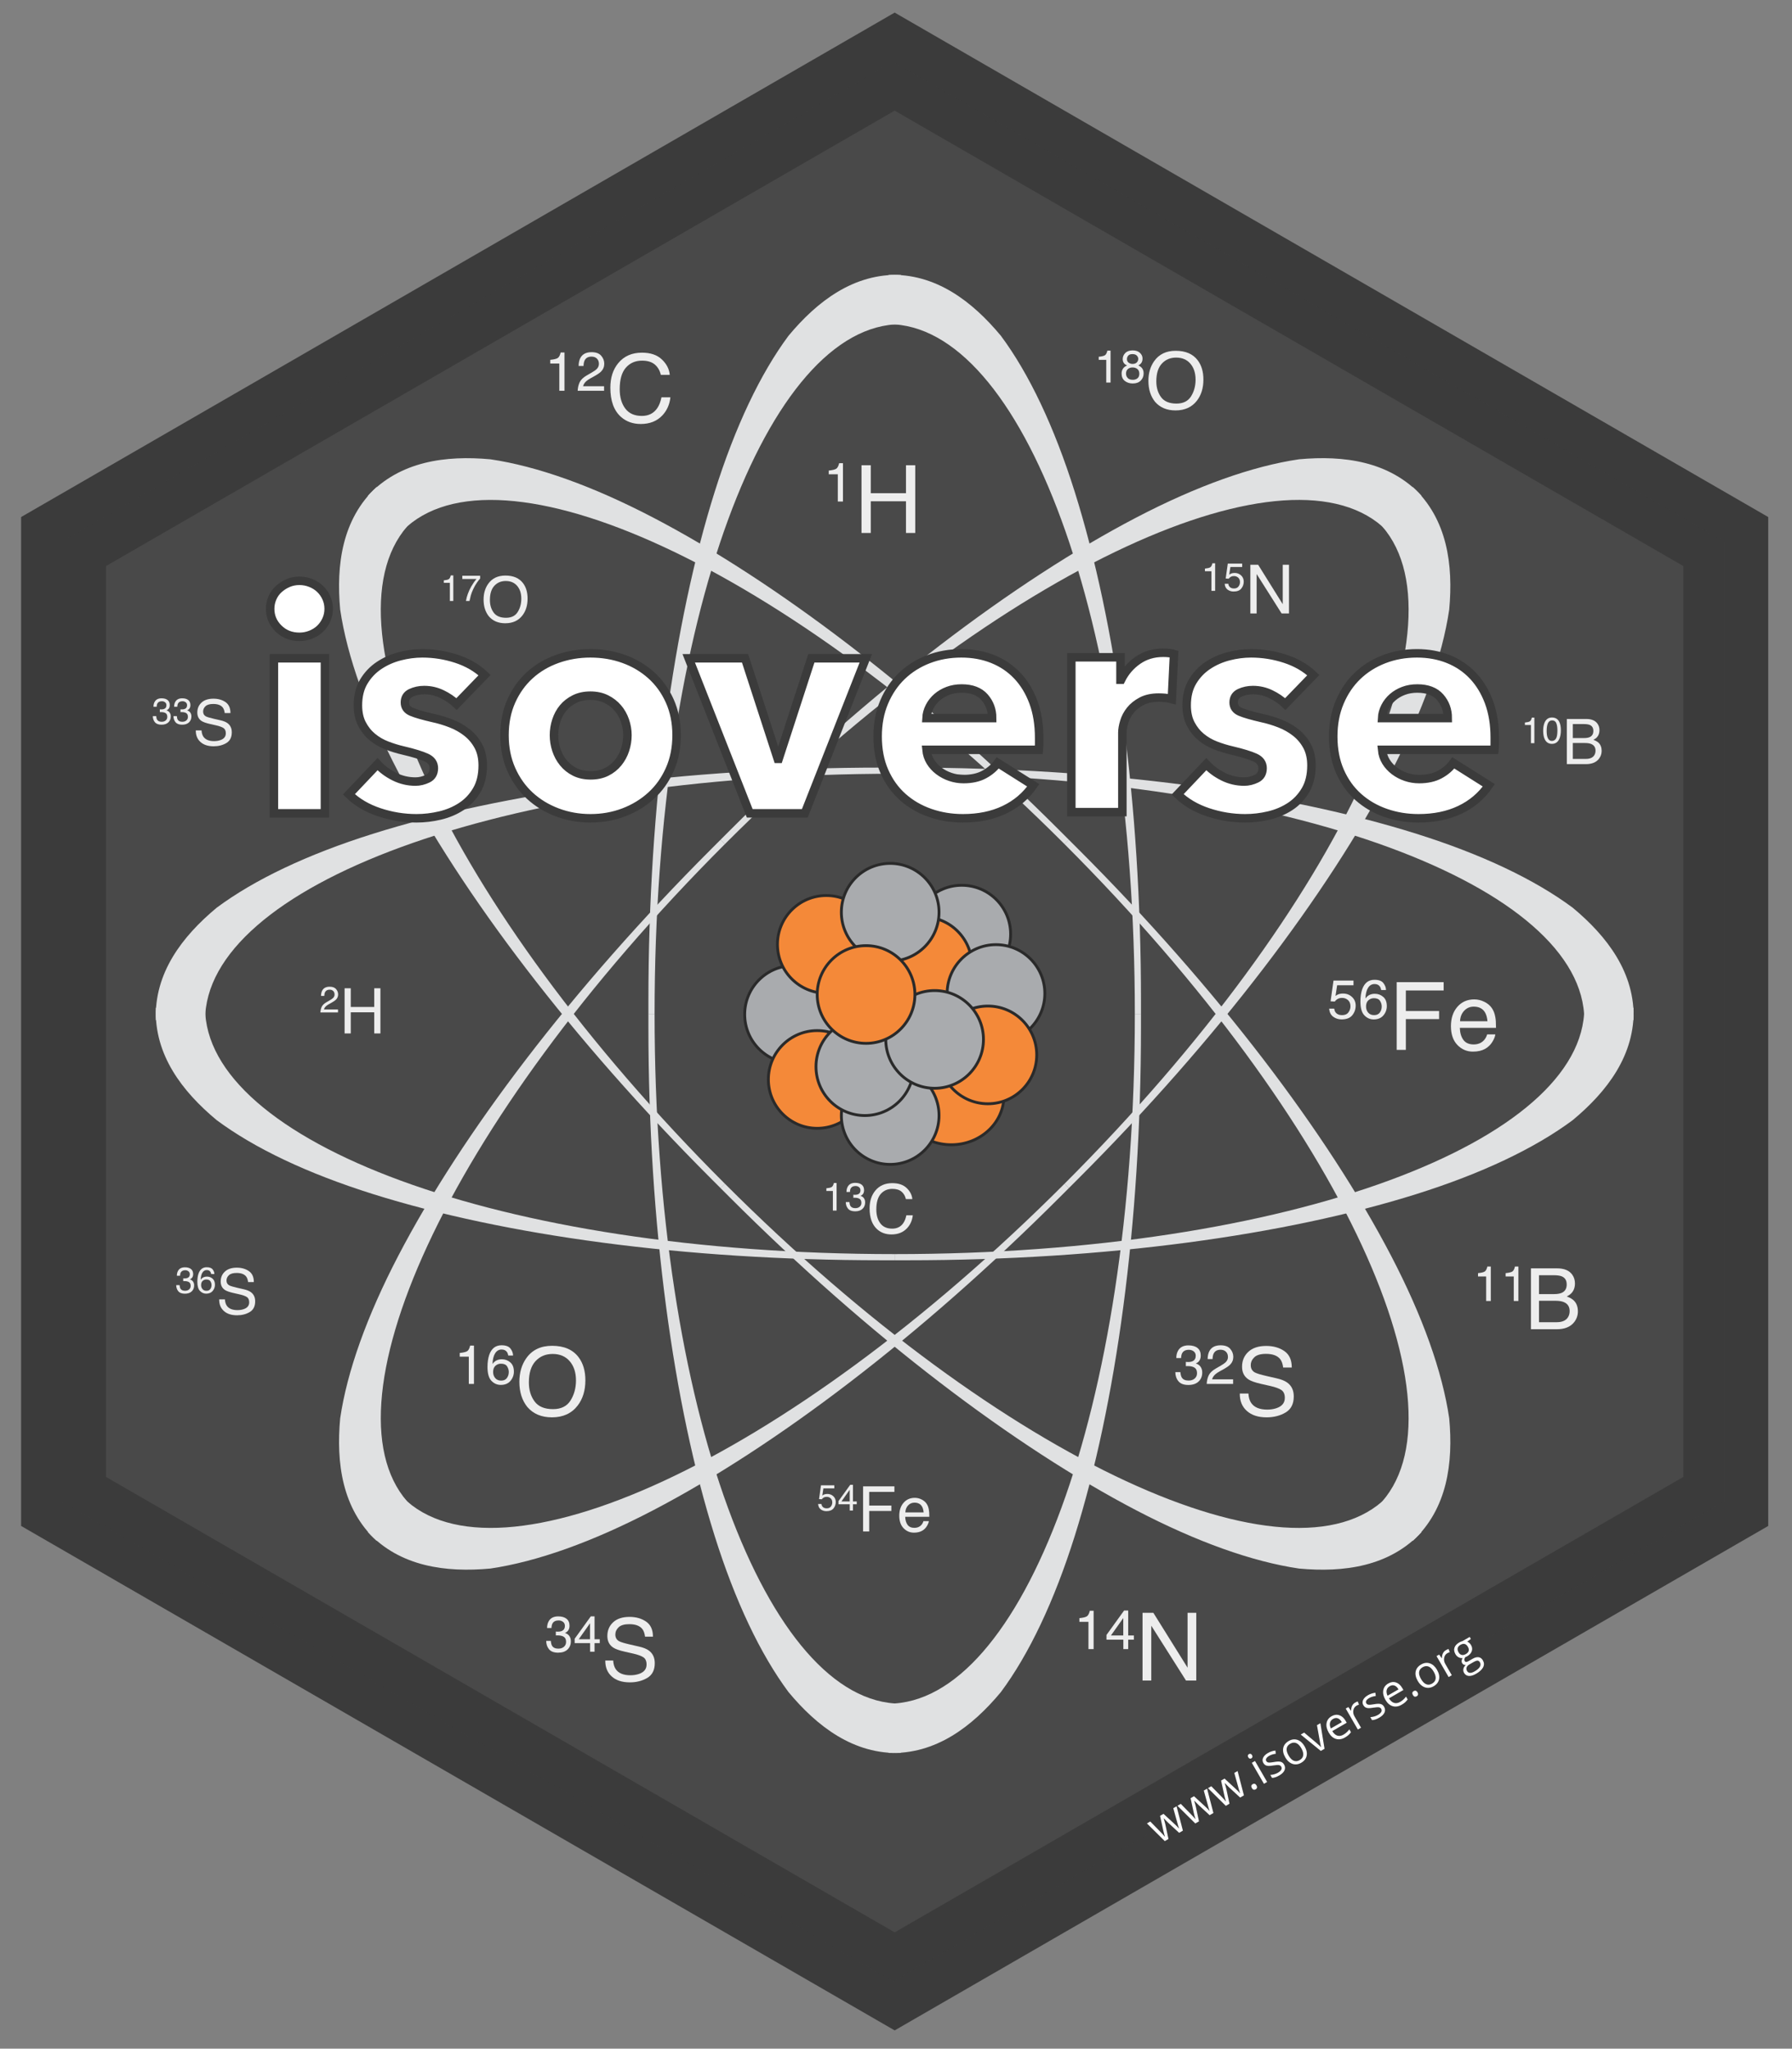 <?xml version="1.0" encoding="UTF-8" standalone="no"?><!-- Generator: Gravit.io --><svg xmlns="http://www.w3.org/2000/svg" xmlns:xlink="http://www.w3.org/1999/xlink" style="isolation:isolate" viewBox="4 -2.98 633.4 723.98" width="633.4pt" height="723.98pt"><rect x="4" y="-2.98" width="633.4" height="723.98" fill="#808080" stroke="none"/><defs><clipPath id="_clipPath_KHZDakvLwwK2zSKirvC7iafzwNqp20lc"><rect x="4" y="-2.98" width="633.4" height="723.98"/></clipPath></defs><g clip-path="url(#_clipPath_KHZDakvLwwK2zSKirvC7iafzwNqp20lc)"><rect x="4" y="-2.98" width="633.4" height="723.98" style="fill:rgb(93,93,93)" fill-opacity="0"/><g><path d=" M 629 536.28 L 320.23 714.55 L 11.46 536.28 L 11.46 179.74 L 320.23 1.47 L 629 179.74 L 629 536.28 Z  M 599 518.96 L 320.23 679.91 L 41.46 518.96 L 41.46 197.06 L 320.23 36.11 L 599 197.06 L 599 518.96 Z " fill-rule="evenodd" fill="rgb(59,59,59)"/><g opacity="0.8"><path d=" M 613.339 527.618 L 319.567 697.227 L 25.795 527.618 L 25.795 188.4 L 319.567 18.79 L 613.339 188.4 L 613.339 527.618 Z " fill="rgb(59,59,59)"/></g></g><clipPath id="_clipPath_w6BPDRyMsKY8T8kDulCbp17usPxslb7X"><path d=" M 11 0 L 637.4 0 L 637.4 720 L 11 720 L 11 0 Z " fill="rgb(255,255,255)"/></clipPath><g clip-path="url(#_clipPath_w6BPDRyMsKY8T8kDulCbp17usPxslb7X)"><g><path d=" M 361.221 327.138 C 361.221 336.674 353.491 344.405 343.953 344.405 C 334.42 344.405 326.69 336.674 326.69 327.138 C 326.69 317.606 334.42 309.872 343.953 309.872 C 353.491 309.872 361.221 317.606 361.221 327.138 Z " fill="rgb(169,171,174)"/><path d=" M 361.221 327.138 C 361.221 336.674 353.491 344.405 343.953 344.405 C 334.42 344.405 326.69 336.674 326.69 327.138 C 326.69 317.606 334.42 309.872 343.953 309.872 C 353.491 309.872 361.221 317.606 361.221 327.138 Z " fill="none" vector-effect="non-scaling-stroke" stroke-width="1" stroke="rgb(42,42,42)" stroke-linejoin="miter" stroke-linecap="square" stroke-miterlimit="3"/><path d=" M 301.748 355.509 C 301.748 365.047 294.018 372.774 284.485 372.774 C 274.949 372.774 267.218 365.047 267.218 355.509 C 267.218 345.974 274.949 338.243 284.485 338.243 C 294.018 338.243 301.748 345.974 301.748 355.509 Z " fill="rgb(169,171,174)"/><path d=" M 301.748 355.509 C 301.748 365.047 294.018 372.774 284.485 372.774 C 274.949 372.774 267.218 365.047 267.218 355.509 C 267.218 345.974 274.949 338.243 284.485 338.243 C 294.018 338.243 301.748 345.974 301.748 355.509 Z " fill="none" vector-effect="non-scaling-stroke" stroke-width="1" stroke="rgb(42,42,42)" stroke-linejoin="miter" stroke-linecap="square" stroke-miterlimit="3"/><path d=" M 358.842 384.304 C 358.842 393.838 350.52 401.569 340.252 401.569 C 329.99 401.569 321.67 393.838 321.67 384.304 C 321.67 374.772 329.99 367.038 340.252 367.038 C 350.52 367.038 358.842 374.772 358.842 384.304 Z " fill="rgb(244,137,57)"/><path d=" M 358.842 384.304 C 358.842 393.838 350.52 401.569 340.252 401.569 C 329.99 401.569 321.67 393.838 321.67 384.304 C 321.67 374.772 329.99 367.038 340.252 367.038 C 350.52 367.038 358.842 374.772 358.842 384.304 Z " fill="none" vector-effect="non-scaling-stroke" stroke-width="1" stroke="rgb(42,42,42)" stroke-linejoin="miter" stroke-linecap="square" stroke-miterlimit="3"/><path d=" M 313.328 330.761 C 313.328 340.297 305.599 348.024 296.063 348.024 C 286.529 348.024 278.802 340.297 278.802 330.761 C 278.802 321.227 286.529 313.495 296.063 313.495 C 305.599 313.495 313.328 321.227 313.328 330.761 Z " fill="rgb(244,137,57)"/><path d=" M 313.328 330.761 C 313.328 340.297 305.599 348.024 296.063 348.024 C 286.529 348.024 278.802 340.297 278.802 330.761 C 278.802 321.227 286.529 313.495 296.063 313.495 C 305.599 313.495 313.328 321.227 313.328 330.761 Z " fill="none" vector-effect="non-scaling-stroke" stroke-width="1" stroke="rgb(42,42,42)" stroke-linejoin="miter" stroke-linecap="square" stroke-miterlimit="3"/><path d=" M 347.547 338.319 C 347.547 347.856 339.816 355.586 330.281 355.586 C 320.743 355.586 313.016 347.856 313.016 338.319 C 313.016 328.785 320.743 321.055 330.281 321.055 C 339.816 321.055 347.547 328.785 347.547 338.319 Z " fill="rgb(244,137,57)"/><path d=" M 347.547 338.319 C 347.547 347.856 339.816 355.586 330.281 355.586 C 320.743 355.586 313.016 347.856 313.016 338.319 C 313.016 328.785 320.743 321.055 330.281 321.055 C 339.816 321.055 347.547 328.785 347.547 338.319 Z " fill="none" vector-effect="non-scaling-stroke" stroke-width="1" stroke="rgb(42,42,42)" stroke-linejoin="miter" stroke-linecap="square" stroke-miterlimit="3"/><path d=" M 373.304 348.117 C 373.304 357.653 365.574 365.383 356.039 365.383 C 346.505 365.383 338.774 357.653 338.774 348.117 C 338.774 338.583 346.505 330.854 356.039 330.854 C 365.574 330.854 373.304 338.583 373.304 348.117 Z " fill="rgb(169,171,174)"/><path d=" M 373.304 348.117 C 373.304 357.653 365.574 365.383 356.039 365.383 C 346.505 365.383 338.774 357.653 338.774 348.117 C 338.774 338.583 346.505 330.854 356.039 330.854 C 365.574 330.854 373.304 338.583 373.304 348.117 Z " fill="none" vector-effect="non-scaling-stroke" stroke-width="1" stroke="rgb(42,42,42)" stroke-linejoin="miter" stroke-linecap="square" stroke-miterlimit="3"/><path d=" M 310.121 378.49 C 310.121 388.029 302.39 395.761 292.851 395.761 C 283.317 395.761 275.588 388.029 275.588 378.49 C 275.588 368.956 283.317 361.227 292.851 361.227 C 302.39 361.227 310.121 368.956 310.121 378.49 Z " fill="rgb(244,137,57)"/><path d=" M 310.121 378.49 C 310.121 388.029 302.39 395.761 292.851 395.761 C 283.317 395.761 275.588 388.029 275.588 378.49 C 275.588 368.956 283.317 361.227 292.851 361.227 C 302.39 361.227 310.121 368.956 310.121 378.49 Z " fill="none" vector-effect="non-scaling-stroke" stroke-width="1" stroke="rgb(42,42,42)" stroke-linejoin="miter" stroke-linecap="square" stroke-miterlimit="3"/><path d=" M 335.91 319.402 C 335.91 328.936 328.18 336.667 318.645 336.667 C 309.112 336.667 301.385 328.936 301.385 319.402 C 301.385 309.866 309.112 302.137 318.645 302.137 C 328.18 302.137 335.91 309.866 335.91 319.402 Z " fill="rgb(169,171,174)"/><path d=" M 335.91 319.402 C 335.91 328.936 328.18 336.667 318.645 336.667 C 309.112 336.667 301.385 328.936 301.385 319.402 C 301.385 309.866 309.112 302.137 318.645 302.137 C 328.18 302.137 335.91 309.866 335.91 319.402 Z " fill="none" vector-effect="non-scaling-stroke" stroke-width="1" stroke="rgb(42,42,42)" stroke-linejoin="miter" stroke-linecap="square" stroke-miterlimit="3"/><path d=" M 370.441 369.819 C 370.441 379.353 362.712 387.084 353.177 387.084 C 343.641 387.084 335.91 379.353 335.91 369.819 C 335.91 360.284 343.641 352.553 353.177 352.553 C 362.712 352.553 370.441 360.284 370.441 369.819 Z " fill="rgb(244,137,57)"/><path d=" M 370.441 369.819 C 370.441 379.353 362.712 387.084 353.177 387.084 C 343.641 387.084 335.91 379.353 335.91 369.819 C 335.91 360.284 343.641 352.553 353.177 352.553 C 362.712 352.553 370.441 360.284 370.441 369.819 Z " fill="none" vector-effect="non-scaling-stroke" stroke-width="1" stroke="rgb(42,42,42)" stroke-linejoin="miter" stroke-linecap="square" stroke-miterlimit="3"/><path d=" M 335.91 391.243 C 335.91 400.78 328.18 408.509 318.645 408.509 C 309.112 408.509 301.385 400.78 301.385 391.243 C 301.385 381.709 309.112 373.976 318.645 373.976 C 328.18 373.976 335.91 381.709 335.91 391.243 Z " fill="rgb(169,171,174)"/><path d=" M 335.91 391.243 C 335.91 400.78 328.18 408.509 318.645 408.509 C 309.112 408.509 301.385 400.78 301.385 391.243 C 301.385 381.709 309.112 373.976 318.645 373.976 C 328.18 373.976 335.91 381.709 335.91 391.243 Z " fill="none" vector-effect="non-scaling-stroke" stroke-width="1" stroke="rgb(42,42,42)" stroke-linejoin="miter" stroke-linecap="square" stroke-miterlimit="3"/><path d=" M 326.948 373.978 C 326.948 383.514 319.219 391.243 309.685 391.243 C 300.149 391.243 292.42 383.514 292.42 373.978 C 292.42 364.441 300.149 356.714 309.685 356.714 C 319.219 356.714 326.948 364.441 326.948 373.978 Z " fill="rgb(169,171,174)"/><path d=" M 326.948 373.978 C 326.948 383.514 319.219 391.243 309.685 391.243 C 300.149 391.243 292.42 383.514 292.42 373.978 C 292.42 364.441 300.149 356.714 309.685 356.714 C 319.219 356.714 326.948 364.441 326.948 373.978 Z " fill="none" vector-effect="non-scaling-stroke" stroke-width="1" stroke="rgb(42,42,42)" stroke-linejoin="miter" stroke-linecap="square" stroke-miterlimit="3"/><path d=" M 351.615 364.341 C 351.615 373.878 343.885 381.611 334.348 381.611 C 324.812 381.611 317.081 373.878 317.081 364.341 C 317.081 354.806 324.812 347.078 334.348 347.078 C 343.885 347.078 351.615 354.806 351.615 364.341 Z " fill="rgb(169,171,174)"/><path d=" M 351.615 364.341 C 351.615 373.878 343.885 381.611 334.348 381.611 C 324.812 381.611 317.081 373.878 317.081 364.341 C 317.081 354.806 324.812 347.078 334.348 347.078 C 343.885 347.078 351.615 354.806 351.615 364.341 Z " fill="none" vector-effect="non-scaling-stroke" stroke-width="1" stroke="rgb(42,42,42)" stroke-linejoin="miter" stroke-linecap="square" stroke-miterlimit="3"/><path d=" M 327.384 348.47 C 327.384 358.007 319.653 365.735 310.121 365.735 C 300.585 365.735 292.851 358.007 292.851 348.47 C 292.851 338.936 300.585 331.205 310.121 331.205 C 319.653 331.205 327.384 338.936 327.384 348.47 Z " fill="rgb(244,137,57)"/><path d=" M 327.384 348.47 C 327.384 358.007 319.653 365.735 310.121 365.735 C 300.585 365.735 292.851 358.007 292.851 348.47 C 292.851 338.936 300.585 331.205 310.121 331.205 C 319.653 331.205 327.384 338.936 327.384 348.47 Z " fill="none" vector-effect="non-scaling-stroke" stroke-width="1" stroke="rgb(42,42,42)" stroke-linejoin="miter" stroke-linecap="square" stroke-miterlimit="3"/></g><g><path d=" M 59.086 353.164 C 58.439 369.803 68.455 382.781 80.591 392.872 C 93.961 402.808 112.673 411.715 135.818 418.992 C 182.091 433.543 245.69 442.388 315.635 442.388 L 320.253 442.388 L 320.253 440.21 C 179.703 440.21 76.493 400.009 76.493 353.164 L 59.086 353.164 Z " fill="rgb(224,225,226)"/><path d=" M 59.086 357.509 C 58.439 340.863 68.455 327.888 80.591 317.799 C 93.961 307.863 112.673 298.951 135.818 291.676 C 182.091 277.127 245.69 268.284 315.635 268.284 L 320.253 268.284 L 320.253 270.459 C 179.703 270.459 76.493 310.662 76.493 357.509 L 59.086 357.509 Z " fill="rgb(224,225,226)"/><path d=" M 581.394 353.164 C 582.041 369.803 572.026 382.781 559.89 392.872 C 546.52 402.808 527.81 411.715 504.666 418.992 C 458.387 433.543 394.791 442.388 324.847 442.388 L 320.227 442.388 L 320.227 440.21 C 460.777 440.21 563.987 400.009 563.987 353.164 L 581.394 353.164 Z " fill="rgb(224,225,226)"/><path d=" M 581.394 357.509 C 582.041 340.863 572.026 327.888 559.89 317.799 C 546.52 307.863 527.81 298.951 504.666 291.676 C 458.387 277.127 394.791 268.284 324.847 268.284 L 320.227 268.284 L 320.227 270.459 C 460.777 270.459 563.987 310.662 563.987 357.509 L 581.394 357.509 Z " fill="rgb(224,225,226)"/><path d=" M 134.04 538.459 C 145.352 550.687 161.607 552.778 177.327 551.334 C 193.805 548.901 213.335 541.969 234.844 530.751 C 277.858 508.311 329.082 469.6 378.538 420.144 L 381.806 416.88 L 380.27 415.338 C 280.88 514.72 179.477 559.275 146.35 526.149 L 134.04 538.459 Z " fill="rgb(224,225,226)"/><path d=" M 137.112 541.533 C 124.886 530.219 122.792 513.968 124.24 498.243 C 126.669 481.768 133.602 462.233 144.82 440.725 C 167.256 397.715 205.973 346.491 255.43 297.033 L 258.697 293.764 L 260.234 295.305 C 160.851 394.691 116.295 496.096 149.422 529.223 L 137.112 541.533 Z " fill="rgb(224,225,226)"/><path d=" M 503.369 169.13 C 515.596 180.44 517.687 196.697 516.242 212.416 C 513.815 228.893 506.883 248.429 495.662 269.934 C 473.226 312.947 434.51 364.171 385.055 413.632 L 381.787 416.894 L 380.248 415.359 C 479.635 315.97 524.187 214.564 491.06 181.44 L 503.369 169.13 Z " fill="rgb(224,225,226)"/><path d=" M 506.442 172.203 C 495.13 159.976 478.875 157.884 463.158 159.329 C 446.677 161.758 427.146 168.692 405.638 179.911 C 362.627 202.345 311.405 241.063 261.943 290.519 L 258.674 293.784 L 260.218 295.324 C 359.599 195.939 461.005 151.386 494.132 184.512 L 506.442 172.203 Z " fill="rgb(224,225,226)"/><path d=" M 137.112 169.134 C 124.886 180.446 122.792 196.703 124.24 212.421 C 126.669 228.899 133.602 248.431 144.82 269.942 C 167.256 312.948 205.973 364.176 255.43 413.635 L 258.697 416.897 L 260.234 415.36 C 160.851 315.98 116.295 214.57 149.422 181.444 L 137.112 169.134 Z " fill="rgb(224,225,226)"/><path d=" M 134.04 172.206 C 145.352 159.982 161.607 157.889 177.327 159.334 C 193.805 161.762 213.335 168.698 234.844 179.914 C 277.858 202.351 329.082 241.064 378.538 290.525 L 381.806 293.793 L 380.27 295.328 C 280.88 195.945 179.477 151.392 146.35 184.518 L 134.04 172.209 L 134.04 172.206 Z " fill="rgb(224,225,226)"/><path d=" M 506.442 538.464 C 495.13 550.692 478.875 552.783 463.158 551.337 C 446.677 548.91 427.146 541.974 405.638 530.76 C 362.627 508.319 311.405 469.609 261.943 420.147 L 258.674 416.884 L 260.218 415.342 C 359.599 514.725 461.005 559.28 494.132 526.153 L 506.442 538.459 L 506.442 538.464 Z " fill="rgb(224,225,226)"/><path d=" M 503.369 541.538 C 515.596 530.223 517.687 513.972 516.242 498.254 C 513.815 481.772 506.883 462.237 495.662 440.733 C 473.226 397.722 434.51 346.497 385.055 297.038 L 381.787 293.77 L 380.248 295.31 C 479.635 394.691 524.187 496.101 491.06 529.227 L 503.369 541.538 Z " fill="rgb(224,225,226)"/><path d=" M 322.415 94.181 C 305.771 93.534 292.794 103.547 282.702 115.688 C 272.767 129.054 263.861 147.77 256.587 170.908 C 242.033 217.189 233.187 280.785 233.187 350.73 L 233.187 355.348 L 235.367 355.348 C 235.367 214.8 275.566 111.589 322.415 111.589 L 322.415 94.182 L 322.415 94.181 Z " fill="rgb(224,225,226)"/><path d=" M 318.068 94.181 C 334.709 93.534 347.684 103.547 357.777 115.688 C 367.713 129.054 376.621 147.77 383.899 170.908 C 398.447 217.189 407.293 280.785 407.293 350.73 L 407.293 355.348 L 405.115 355.348 C 405.115 214.8 364.912 111.589 318.068 111.589 L 318.068 94.182 L 318.068 94.181 Z " fill="rgb(224,225,226)"/><path d=" M 322.415 616.489 C 305.771 617.135 292.794 607.125 282.702 594.984 C 272.767 581.615 263.861 562.899 256.587 539.758 C 242.033 493.477 233.187 429.885 233.187 359.94 L 233.187 355.32 L 235.367 355.32 C 235.367 495.872 275.566 599.082 322.415 599.082 L 322.415 616.485 L 322.415 616.489 Z " fill="rgb(224,225,226)"/><path d=" M 318.068 616.489 C 334.709 617.135 347.684 607.125 357.777 594.984 C 367.713 581.615 376.621 562.899 383.899 539.758 C 398.447 493.477 407.293 429.885 407.293 359.94 L 407.293 355.32 L 405.115 355.32 C 405.115 495.872 364.912 599.082 318.068 599.082 L 318.068 616.485 L 318.068 616.489 Z " fill="rgb(224,225,226)"/></g></g><clipPath id="_clipPath_4H4RnDeTRZyfRzoXITJhdMHKsKmgcxv1"><path d=" M 4 1 C 240.188 3.875 448.998 3.885 630.4 1 L 630.4 721 L 4 721 L 4 1 Z " fill="rgb(255,255,255)"/></clipPath><g clip-path="url(#_clipPath_4H4RnDeTRZyfRzoXITJhdMHKsKmgcxv1)"><g><g opacity="0.9"><path d=" M 306.253 425.094 L 306.253 425.094 Q 304.517 425.094 303.735 424.14 L 303.735 424.14 L 303.735 424.14 Q 302.953 423.187 302.953 421.821 L 302.953 421.821 L 304.237 421.821 L 304.237 421.821 Q 304.319 422.771 304.593 423.201 L 304.593 423.201 L 304.593 423.201 Q 305.071 423.973 306.321 423.973 L 306.321 423.973 L 306.321 423.973 Q 307.291 423.973 307.879 423.454 L 307.879 423.454 L 307.879 423.454 Q 308.466 422.935 308.466 422.115 L 308.466 422.115 L 308.466 422.115 Q 308.466 421.104 307.848 420.701 L 307.848 420.701 L 307.848 420.701 Q 307.23 420.297 306.13 420.297 L 306.13 420.297 L 306.13 420.297 Q 306.007 420.297 305.88 420.301 L 305.88 420.301 L 305.88 420.301 Q 305.754 420.304 305.624 420.311 L 305.624 420.311 L 305.624 419.225 L 305.624 419.225 Q 305.815 419.245 305.945 419.252 L 305.945 419.252 L 305.945 419.252 Q 306.075 419.259 306.225 419.259 L 306.225 419.259 L 306.225 419.259 Q 306.915 419.259 307.36 419.04 L 307.36 419.04 L 307.36 419.04 Q 308.138 418.658 308.138 417.674 L 308.138 417.674 L 308.138 417.674 Q 308.138 416.943 307.619 416.547 L 307.619 416.547 L 307.619 416.547 Q 307.1 416.15 306.41 416.15 L 306.41 416.15 L 306.41 416.15 Q 305.18 416.15 304.709 416.97 L 304.709 416.97 L 304.709 416.97 Q 304.449 417.421 304.415 418.255 L 304.415 418.255 L 303.199 418.255 L 303.199 418.255 Q 303.199 417.162 303.636 416.396 L 303.636 416.396 L 303.636 416.396 Q 304.388 415.03 306.28 415.03 L 306.28 415.03 L 306.28 415.03 Q 307.776 415.03 308.596 415.696 L 308.596 415.696 L 308.596 415.696 Q 309.416 416.362 309.416 417.626 L 309.416 417.626 L 309.416 417.626 Q 309.416 418.528 308.931 419.088 L 308.931 419.088 L 308.931 419.088 Q 308.63 419.437 308.152 419.635 L 308.152 419.635 L 308.152 419.635 Q 308.924 419.847 309.358 420.451 L 309.358 420.451 L 309.358 420.451 Q 309.792 421.056 309.792 421.93 L 309.792 421.93 L 309.792 421.93 Q 309.792 423.331 308.869 424.212 L 308.869 424.212 L 308.869 424.212 Q 307.947 425.094 306.253 425.094" fill="rgb(255,255,255)"/></g><g opacity="0.9"><path d=" M 298.389 417.899 L 296.087 417.899 L 296.087 416.957 L 296.087 416.957 Q 297.419 416.827 297.945 416.523 L 297.945 416.523 L 297.945 416.523 Q 298.471 416.219 298.731 415.085 L 298.731 415.085 L 299.701 415.085 L 299.701 424.827 L 298.389 424.827" fill="rgb(255,255,255)"/></g><g opacity="0.9"><path d=" M 319.393 415.136 L 319.393 415.136 Q 322.663 415.136 324.467 416.858 L 324.467 416.858 L 324.467 416.858 Q 326.272 418.581 326.471 420.772 L 326.471 420.772 L 324.198 420.772 L 324.198 420.772 Q 323.811 419.108 322.657 418.136 L 322.657 418.136 L 322.657 418.136 Q 321.502 417.163 319.416 417.163 L 319.416 417.163 L 319.416 417.163 Q 316.874 417.163 315.309 418.95 L 315.309 418.95 L 315.309 418.95 Q 313.745 420.737 313.745 424.429 L 313.745 424.429 L 313.745 424.429 Q 313.745 427.452 315.157 429.333 L 315.157 429.333 L 315.157 429.333 Q 316.569 431.214 319.37 431.214 L 319.37 431.214 L 319.37 431.214 Q 321.948 431.214 323.295 429.233 L 323.295 429.233 L 323.295 429.233 Q 324.01 428.19 324.362 426.491 L 324.362 426.491 L 326.635 426.491 L 326.635 426.491 Q 326.331 429.21 324.62 431.05 L 324.62 431.05 L 324.62 431.05 Q 322.569 433.265 319.088 433.265 L 319.088 433.265 L 319.088 433.265 Q 316.088 433.265 314.049 431.448 L 314.049 431.448 L 314.049 431.448 Q 311.366 429.046 311.366 424.03 L 311.366 424.03 L 311.366 424.03 Q 311.366 420.222 313.381 417.784 L 313.381 417.784 L 313.381 417.784 Q 315.561 415.136 319.393 415.136 L 319.393 415.136 Z  M 318.924 415.136" fill="rgb(255,255,255)"/></g><g opacity="0.9"><path d=" M 208.183 135.126 L 208.183 135.126 Q 208.278 133.369 208.909 132.068 L 208.909 132.068 L 208.909 132.068 Q 209.541 130.767 211.374 129.703 L 211.374 129.703 L 213.197 128.648 L 213.197 128.648 Q 214.423 127.936 214.917 127.433 L 214.917 127.433 L 214.917 127.433 Q 215.695 126.644 215.695 125.628 L 215.695 125.628 L 215.695 125.628 Q 215.695 124.441 214.983 123.743 L 214.983 123.743 L 214.983 123.743 Q 214.271 123.045 213.083 123.045 L 213.083 123.045 L 213.083 123.045 Q 211.326 123.045 210.652 124.374 L 210.652 124.374 L 210.652 124.374 Q 210.291 125.087 210.253 126.35 L 210.253 126.35 L 208.515 126.35 L 208.515 126.35 Q 208.544 124.574 209.17 123.453 L 209.17 123.453 L 209.17 123.453 Q 210.282 121.478 213.093 121.478 L 213.093 121.478 L 213.093 121.478 Q 215.429 121.478 216.507 122.741 L 216.507 122.741 L 216.507 122.741 Q 217.585 124.004 217.585 125.552 L 217.585 125.552 L 217.585 125.552 Q 217.585 127.186 216.436 128.345 L 216.436 128.345 L 216.436 128.345 Q 215.771 129.019 214.052 129.978 L 214.052 129.978 L 212.751 130.7 L 212.751 130.7 Q 211.82 131.213 211.288 131.678 L 211.288 131.678 L 211.288 131.678 Q 210.339 132.505 210.092 133.511 L 210.092 133.511 L 217.519 133.511 L 217.519 135.126" fill="rgb(255,255,255)"/></g><g opacity="0.9"><path d=" M 201.696 125.495 L 198.495 125.495 L 198.495 124.185 L 198.495 124.185 Q 200.347 124.004 201.078 123.581 L 201.078 123.581 L 201.078 123.581 Q 201.81 123.159 202.171 121.582 L 202.171 121.582 L 203.519 121.582 L 203.519 135.126 L 201.696 135.126" fill="rgb(255,255,255)"/></g><g opacity="0.9"><path d=" M 230.895 121.653 L 230.895 121.653 Q 235.44 121.653 237.949 124.048 L 237.949 124.048 L 237.949 124.048 Q 240.458 126.442 240.735 129.489 L 240.735 129.489 L 237.574 129.489 L 237.574 129.489 Q 237.037 127.176 235.432 125.823 L 235.432 125.823 L 235.432 125.823 Q 233.827 124.471 230.927 124.471 L 230.927 124.471 L 230.927 124.471 Q 227.392 124.471 225.217 126.956 L 225.217 126.956 L 225.217 126.956 Q 223.042 129.44 223.042 134.572 L 223.042 134.572 L 223.042 134.572 Q 223.042 138.775 225.005 141.39 L 225.005 141.39 L 225.005 141.39 Q 226.969 144.004 230.862 144.004 L 230.862 144.004 L 230.862 144.004 Q 234.446 144.004 236.32 141.251 L 236.32 141.251 L 236.32 141.251 Q 237.313 139.801 237.802 137.439 L 237.802 137.439 L 240.963 137.439 L 240.963 137.439 Q 240.539 141.219 238.161 143.776 L 238.161 143.776 L 238.161 143.776 Q 235.31 146.855 230.471 146.855 L 230.471 146.855 L 230.471 146.855 Q 226.301 146.855 223.466 144.33 L 223.466 144.33 L 223.466 144.33 Q 219.735 140.991 219.735 134.018 L 219.735 134.018 L 219.735 134.018 Q 219.735 128.723 222.537 125.335 L 222.537 125.335 L 222.537 125.335 Q 225.567 121.653 230.895 121.653 L 230.895 121.653 Z  M 230.243 121.653" fill="rgb(255,255,255)"/></g><g opacity="0.9"><path d=" M 396.674 574.985 L 401.033 574.985 L 401.033 568.821 L 396.674 574.985 Z  M 402.771 579.8 L 401.062 579.8 L 401.062 576.476 L 395.097 576.476 L 395.097 574.804 L 401.328 566.161 L 402.771 566.161 L 402.771 574.985 L 404.775 574.985 L 404.775 576.476 L 402.771 576.476 L 402.771 579.8 Z " fill="rgb(255,255,255)"/></g><g opacity="0.9"><path d=" M 388.724 570.17 L 385.523 570.17 L 385.523 568.859 L 385.523 568.859 Q 387.375 568.678 388.107 568.256 L 388.107 568.256 L 388.107 568.256 Q 388.838 567.833 389.199 566.256 L 389.199 566.256 L 390.548 566.256 L 390.548 579.8 L 388.724 579.8" fill="rgb(255,255,255)"/></g><g opacity="0.9"><path d=" M 407.839 590.911 L 407.839 566.979 L 411.667 566.979 L 423.755 586.365 L 423.755 566.979 L 426.834 566.979 L 426.834 590.911 L 423.202 590.911 L 410.934 571.54 L 410.934 590.911 L 407.839 590.911 Z  M 417.125 566.979" fill="rgb(255,255,255)"/></g><g opacity="0.9"><path d=" M 436.875 203.324 L 438.152 203.324 L 438.152 203.324 Q 438.275 204.376 439.129 204.779 L 439.129 204.779 L 439.129 204.779 Q 439.566 204.984 440.14 204.984 L 440.14 204.984 L 440.14 204.984 Q 441.233 204.984 441.76 204.288 L 441.76 204.288 L 441.76 204.288 Q 442.286 203.591 442.286 202.743 L 442.286 202.743 L 442.286 202.743 Q 442.286 201.719 441.66 201.158 L 441.66 201.158 L 441.66 201.158 Q 441.035 200.598 440.161 200.598 L 440.161 200.598 L 440.161 200.598 Q 439.525 200.598 439.071 200.844 L 439.071 200.844 L 439.071 200.844 Q 438.617 201.09 438.296 201.527 L 438.296 201.527 L 437.23 201.466 L 437.975 196.198 L 443.058 196.198 L 443.058 197.387 L 438.897 197.387 L 438.48 200.106 L 438.48 200.106 Q 438.822 199.847 439.129 199.717 L 439.129 199.717 L 439.129 199.717 Q 439.676 199.491 440.393 199.491 L 440.393 199.491 L 440.393 199.491 Q 441.739 199.491 442.675 200.359 L 442.675 200.359 L 442.675 200.359 Q 443.611 201.227 443.611 202.559 L 443.611 202.559 L 443.611 202.559 Q 443.611 203.946 442.754 205.005 L 442.754 205.005 L 442.754 205.005 Q 441.896 206.064 440.017 206.064 L 440.017 206.064 L 440.017 206.064 Q 438.822 206.064 437.903 205.391 L 437.903 205.391 L 437.903 205.391 Q 436.984 204.718 436.875 203.324" fill="rgb(255,255,255)"/></g><g opacity="0.9"><path d=" M 432.195 198.89 L 429.892 198.89 L 429.892 197.947 L 429.892 197.947 Q 431.225 197.818 431.751 197.514 L 431.751 197.514 L 431.751 197.514 Q 432.277 197.21 432.536 196.075 L 432.536 196.075 L 433.506 196.075 L 433.506 205.818 L 432.195 205.818" fill="rgb(255,255,255)"/></g><g opacity="0.9"><path d=" M 445.945 213.81 L 445.945 196.595 L 448.699 196.595 L 457.394 210.541 L 457.394 196.595 L 459.609 196.595 L 459.609 213.81 L 456.996 213.81 L 448.171 199.877 L 448.171 213.81 L 445.945 213.81 Z  M 452.625 196.595" fill="rgb(255,255,255)"/></g><g opacity="0.9"><path d=" M 430.518 486.088 L 430.518 486.088 Q 430.613 484.331 431.245 483.03 L 431.245 483.03 L 431.245 483.03 Q 431.876 481.729 433.709 480.665 L 433.709 480.665 L 435.533 479.611 L 435.533 479.611 Q 436.758 478.899 437.252 478.395 L 437.252 478.395 L 437.252 478.395 Q 438.031 477.607 438.031 476.591 L 438.031 476.591 L 438.031 476.591 Q 438.031 475.403 437.318 474.705 L 437.318 474.705 L 437.318 474.705 Q 436.606 474.007 435.419 474.007 L 435.419 474.007 L 435.419 474.007 Q 433.662 474.007 432.987 475.337 L 432.987 475.337 L 432.987 475.337 Q 432.627 476.049 432.589 477.312 L 432.589 477.312 L 430.85 477.312 L 430.85 477.312 Q 430.879 475.536 431.506 474.416 L 431.506 474.416 L 431.506 474.416 Q 432.617 472.44 435.428 472.44 L 435.428 472.44 L 435.428 472.44 Q 437.765 472.44 438.843 473.703 L 438.843 473.703 L 438.843 473.703 Q 439.921 474.966 439.921 476.515 L 439.921 476.515 L 439.921 476.515 Q 439.921 478.148 438.772 479.307 L 438.772 479.307 L 438.772 479.307 Q 438.107 479.981 436.388 480.941 L 436.388 480.941 L 435.086 481.662 L 435.086 481.662 Q 434.156 482.175 433.624 482.641 L 433.624 482.641 L 433.624 482.641 Q 432.674 483.467 432.427 484.474 L 432.427 484.474 L 439.854 484.474 L 439.854 486.088" fill="rgb(255,255,255)"/></g><g opacity="0.9"><path d=" M 424.022 486.459 L 424.022 486.459 Q 421.609 486.459 420.522 485.134 L 420.522 485.134 L 420.522 485.134 Q 419.434 483.809 419.434 481.909 L 419.434 481.909 L 421.22 481.909 L 421.22 481.909 Q 421.334 483.23 421.714 483.828 L 421.714 483.828 L 421.714 483.828 Q 422.378 484.901 424.117 484.901 L 424.117 484.901 L 424.117 484.901 Q 425.465 484.901 426.282 484.179 L 426.282 484.179 L 426.282 484.179 Q 427.099 483.458 427.099 482.318 L 427.099 482.318 L 427.099 482.318 Q 427.099 480.912 426.239 480.352 L 426.239 480.352 L 426.239 480.352 Q 425.38 479.791 423.851 479.791 L 423.851 479.791 L 423.851 479.791 Q 423.68 479.791 423.504 479.796 L 423.504 479.796 L 423.504 479.796 Q 423.328 479.801 423.148 479.81 L 423.148 479.81 L 423.148 478.3 L 423.148 478.3 Q 423.414 478.329 423.594 478.338 L 423.594 478.338 L 423.594 478.338 Q 423.775 478.348 423.984 478.348 L 423.984 478.348 L 423.984 478.348 Q 424.943 478.348 425.56 478.044 L 425.56 478.044 L 425.56 478.044 Q 426.643 477.512 426.643 476.144 L 426.643 476.144 L 426.643 476.144 Q 426.643 475.128 425.921 474.577 L 425.921 474.577 L 425.921 474.577 Q 425.199 474.026 424.24 474.026 L 424.24 474.026 L 424.24 474.026 Q 422.53 474.026 421.875 475.166 L 421.875 475.166 L 421.875 475.166 Q 421.514 475.793 421.467 476.952 L 421.467 476.952 L 419.776 476.952 L 419.776 476.952 Q 419.776 475.432 420.384 474.368 L 420.384 474.368 L 420.384 474.368 Q 421.429 472.469 424.06 472.469 L 424.06 472.469 L 424.06 472.469 Q 426.14 472.469 427.279 473.395 L 427.279 473.395 L 427.279 473.395 Q 428.419 474.321 428.419 476.078 L 428.419 476.078 L 428.419 476.078 Q 428.419 477.331 427.745 478.11 L 427.745 478.11 L 427.745 478.11 Q 427.327 478.595 426.662 478.87 L 426.662 478.87 L 426.662 478.87 Q 427.735 479.164 428.338 480.005 L 428.338 480.005 L 428.338 480.005 Q 428.941 480.846 428.941 482.061 L 428.941 482.061 L 428.941 482.061 Q 428.941 484.008 427.659 485.234 L 427.659 485.234 L 427.659 485.234 Q 426.377 486.459 424.022 486.459" fill="rgb(255,255,255)"/></g><g opacity="0.9"><path d=" M 442.217 489.477 L 445.264 489.477 L 445.264 489.477 Q 445.378 491.513 446.225 492.784 L 446.225 492.784 L 446.225 492.784 Q 447.838 495.162 451.911 495.162 L 451.911 495.162 L 451.911 495.162 Q 453.735 495.162 455.234 494.641 L 455.234 494.641 L 455.234 494.641 Q 458.134 493.631 458.134 491.024 L 458.134 491.024 L 458.134 491.024 Q 458.134 489.069 456.912 488.238 L 456.912 488.238 L 456.912 488.238 Q 455.674 487.424 453.035 486.821 L 453.035 486.821 L 449.793 486.088 L 449.793 486.088 Q 446.616 485.371 445.296 484.508 L 445.296 484.508 L 445.296 484.508 Q 443.016 483.009 443.016 480.028 L 443.016 480.028 L 443.016 480.028 Q 443.016 476.802 445.247 474.733 L 445.247 474.733 L 445.247 474.733 Q 447.479 472.664 451.569 472.664 L 451.569 472.664 L 451.569 472.664 Q 455.332 472.664 457.963 474.481 L 457.963 474.481 L 457.963 474.481 Q 460.594 476.297 460.594 480.288 L 460.594 480.288 L 457.547 480.288 L 457.547 480.288 Q 457.303 478.366 456.505 477.34 L 456.505 477.34 L 456.505 477.34 Q 455.022 475.466 451.471 475.466 L 451.471 475.466 L 451.471 475.466 Q 448.604 475.466 447.349 476.672 L 447.349 476.672 L 447.349 476.672 Q 446.095 477.877 446.095 479.474 L 446.095 479.474 L 446.095 479.474 Q 446.095 481.233 447.561 482.048 L 447.561 482.048 L 447.561 482.048 Q 448.522 482.569 451.911 483.351 L 451.911 483.351 L 455.267 484.117 L 455.267 484.117 Q 457.694 484.671 459.014 485.632 L 459.014 485.632 L 459.014 485.632 Q 461.294 487.31 461.294 490.503 L 461.294 490.503 L 461.294 490.503 Q 461.294 494.478 458.403 496.189 L 458.403 496.189 L 458.403 496.189 Q 455.511 497.899 451.683 497.899 L 451.683 497.899 L 451.683 497.899 Q 447.219 497.899 444.694 495.618 L 444.694 495.618 L 444.694 495.618 Q 442.168 493.354 442.217 489.477 L 442.217 489.477 Z  M 451.813 472.615" fill="rgb(255,255,255)"/></g><g opacity="0.9"><path d=" M 208.561 576.313 L 212.557 576.313 L 212.557 570.663 L 208.561 576.313 Z  M 214.15 580.727 L 212.583 580.727 L 212.583 577.68 L 207.116 577.68 L 207.116 576.148 L 212.827 568.225 L 214.15 568.225 L 214.15 576.313 L 215.987 576.313 L 215.987 577.68 L 214.15 577.68 L 214.15 580.727 Z " fill="rgb(255,255,255)"/></g><g opacity="0.9"><path d=" M 201.265 581.067 L 201.265 581.067 Q 199.054 581.067 198.057 579.852 L 198.057 579.852 L 198.057 579.852 Q 197.06 578.638 197.06 576.896 L 197.06 576.896 L 198.697 576.896 L 198.697 576.896 Q 198.801 578.107 199.149 578.655 L 199.149 578.655 L 199.149 578.655 Q 199.759 579.639 201.352 579.639 L 201.352 579.639 L 201.352 579.639 Q 202.588 579.639 203.337 578.977 L 203.337 578.977 L 203.337 578.977 Q 204.086 578.315 204.086 577.271 L 204.086 577.271 L 204.086 577.271 Q 204.086 575.982 203.298 575.469 L 203.298 575.469 L 203.298 575.469 Q 202.51 574.955 201.108 574.955 L 201.108 574.955 L 201.108 574.955 Q 200.952 574.955 200.791 574.959 L 200.791 574.959 L 200.791 574.959 Q 200.629 574.964 200.464 574.972 L 200.464 574.972 L 200.464 573.588 L 200.464 573.588 Q 200.708 573.614 200.873 573.623 L 200.873 573.623 L 200.873 573.623 Q 201.039 573.631 201.23 573.631 L 201.23 573.631 L 201.23 573.631 Q 202.11 573.631 202.675 573.353 L 202.675 573.353 L 202.675 573.353 Q 203.668 572.865 203.668 571.612 L 203.668 571.612 L 203.668 571.612 Q 203.668 570.68 203.006 570.175 L 203.006 570.175 L 203.006 570.175 Q 202.345 569.67 201.465 569.67 L 201.465 569.67 L 201.465 569.67 Q 199.898 569.67 199.297 570.715 L 199.297 570.715 L 199.297 570.715 Q 198.967 571.289 198.923 572.352 L 198.923 572.352 L 197.373 572.352 L 197.373 572.352 Q 197.373 570.959 197.931 569.984 L 197.931 569.984 L 197.931 569.984 Q 198.888 568.242 201.3 568.242 L 201.3 568.242 L 201.3 568.242 Q 203.207 568.242 204.251 569.091 L 204.251 569.091 L 204.251 569.091 Q 205.296 569.94 205.296 571.551 L 205.296 571.551 L 205.296 571.551 Q 205.296 572.7 204.678 573.414 L 204.678 573.414 L 204.678 573.414 Q 204.295 573.858 203.685 574.11 L 203.685 574.11 L 203.685 574.11 Q 204.669 574.38 205.222 575.151 L 205.222 575.151 L 205.222 575.151 Q 205.775 575.921 205.775 577.036 L 205.775 577.036 L 205.775 577.036 Q 205.775 578.82 204.6 579.944 L 204.6 579.944 L 204.6 579.944 Q 203.424 581.067 201.265 581.067" fill="rgb(255,255,255)"/></g><g opacity="0.9"><path d=" M 217.945 583.833 L 220.737 583.833 L 220.737 583.833 Q 220.842 585.7 221.618 586.865 L 221.618 586.865 L 221.618 586.865 Q 223.097 589.045 226.83 589.045 L 226.83 589.045 L 226.83 589.045 Q 228.503 589.045 229.877 588.567 L 229.877 588.567 L 229.877 588.567 Q 232.535 587.641 232.535 585.252 L 232.535 585.252 L 232.535 585.252 Q 232.535 583.46 231.415 582.698 L 231.415 582.698 L 231.415 582.698 Q 230.28 581.951 227.861 581.399 L 227.861 581.399 L 224.889 580.727 L 224.889 580.727 Q 221.977 580.07 220.767 579.278 L 220.767 579.278 L 220.767 579.278 Q 218.676 577.904 218.676 575.172 L 218.676 575.172 L 218.676 575.172 Q 218.676 572.215 220.722 570.318 L 220.722 570.318 L 220.722 570.318 Q 222.768 568.422 226.517 568.422 L 226.517 568.422 L 226.517 568.422 Q 229.966 568.422 232.378 570.087 L 232.378 570.087 L 232.378 570.087 Q 234.79 571.752 234.79 575.41 L 234.79 575.41 L 231.997 575.41 L 231.997 575.41 Q 231.773 573.648 231.042 572.708 L 231.042 572.708 L 231.042 572.708 Q 229.683 570.99 226.427 570.99 L 226.427 570.99 L 226.427 570.99 Q 223.799 570.99 222.649 572.095 L 222.649 572.095 L 222.649 572.095 Q 221.499 573.2 221.499 574.664 L 221.499 574.664 L 221.499 574.664 Q 221.499 576.277 222.843 577.023 L 222.843 577.023 L 222.843 577.023 Q 223.724 577.501 226.83 578.218 L 226.83 578.218 L 229.907 578.92 L 229.907 578.92 Q 232.132 579.428 233.341 580.309 L 233.341 580.309 L 233.341 580.309 Q 235.432 581.847 235.432 584.774 L 235.432 584.774 L 235.432 584.774 Q 235.432 588.418 232.781 589.986 L 232.781 589.986 L 232.781 589.986 Q 230.131 591.554 226.621 591.554 L 226.621 591.554 L 226.621 591.554 Q 222.529 591.554 220.215 589.463 L 220.215 589.463 L 220.215 589.463 Q 217.9 587.387 217.945 583.833 L 217.945 583.833 Z  M 226.741 568.377" fill="rgb(255,255,255)"/></g><g opacity="0.9"><path d=" M 301.422 527.619 L 304.329 527.619 L 304.329 523.509 L 301.422 527.619 Z  M 305.487 530.829 L 304.348 530.829 L 304.348 528.613 L 300.371 528.613 L 300.371 527.499 L 304.525 521.737 L 305.487 521.737 L 305.487 527.619 L 306.823 527.619 L 306.823 528.613 L 305.487 528.613 L 305.487 530.829 Z " fill="rgb(255,255,255)"/></g><g opacity="0.9"><path d=" M 293.165 528.518 L 294.35 528.518 L 294.35 528.518 Q 294.464 529.493 295.255 529.867 L 295.255 529.867 L 295.255 529.867 Q 295.66 530.057 296.192 530.057 L 296.192 530.057 L 296.192 530.057 Q 297.205 530.057 297.693 529.411 L 297.693 529.411 L 297.693 529.411 Q 298.18 528.765 298.18 527.98 L 298.18 527.98 L 298.18 527.98 Q 298.18 527.03 297.601 526.511 L 297.601 526.511 L 297.601 526.511 Q 297.022 525.992 296.211 525.992 L 296.211 525.992 L 296.211 525.992 Q 295.622 525.992 295.201 526.219 L 295.201 526.219 L 295.201 526.219 Q 294.78 526.447 294.483 526.853 L 294.483 526.853 L 293.495 526.796 L 294.185 521.914 L 298.896 521.914 L 298.896 523.016 L 295.04 523.016 L 294.654 525.536 L 294.654 525.536 Q 294.97 525.295 295.255 525.175 L 295.255 525.175 L 295.255 525.175 Q 295.762 524.966 296.426 524.966 L 296.426 524.966 L 296.426 524.966 Q 297.674 524.966 298.541 525.77 L 298.541 525.77 L 298.541 525.77 Q 299.409 526.574 299.409 527.809 L 299.409 527.809 L 299.409 527.809 Q 299.409 529.094 298.614 530.076 L 298.614 530.076 L 298.614 530.076 Q 297.819 531.057 296.078 531.057 L 296.078 531.057 L 296.078 531.057 Q 294.97 531.057 294.118 530.433 L 294.118 530.433 L 294.118 530.433 Q 293.267 529.81 293.165 528.518" fill="rgb(255,255,255)"/></g><g opacity="0.9"><path d=" M 327.351 526.344 L 327.351 526.344 Q 328.589 526.344 329.751 526.925 L 329.751 526.925 L 329.751 526.925 Q 330.913 527.506 331.521 528.429 L 331.521 528.429 L 331.521 528.429 Q 332.108 529.309 332.303 530.482 L 332.303 530.482 L 332.303 530.482 Q 332.477 531.285 332.477 533.045 L 332.477 533.045 L 323.951 533.045 L 323.951 533.045 Q 324.006 534.815 324.788 535.885 L 324.788 535.885 L 324.788 535.885 Q 325.57 536.955 327.21 536.955 L 327.21 536.955 L 327.21 536.955 Q 328.741 536.955 329.653 535.945 L 329.653 535.945 L 329.653 535.945 Q 330.175 535.358 330.392 534.587 L 330.392 534.587 L 332.314 534.587 L 332.314 534.587 Q 332.238 535.228 331.809 536.015 L 331.809 536.015 L 331.809 536.015 Q 331.38 536.803 330.848 537.302 L 330.848 537.302 L 330.848 537.302 Q 329.957 538.171 328.643 538.475 L 328.643 538.475 L 328.643 538.475 Q 327.937 538.649 327.047 538.649 L 327.047 538.649 L 327.047 538.649 Q 324.875 538.649 323.365 537.069 L 323.365 537.069 L 323.365 537.069 Q 321.855 535.489 321.855 532.643 L 321.855 532.643 L 321.855 532.643 Q 321.855 529.841 323.376 528.092 L 323.376 528.092 L 323.376 528.092 Q 324.896 526.344 327.351 526.344 L 327.351 526.344 Z  M 324.006 531.492 L 330.468 531.492 L 330.468 531.492 Q 330.348 530.221 329.914 529.461 L 329.914 529.461 L 329.914 529.461 Q 329.11 528.049 327.231 528.049 L 327.231 528.049 L 327.231 528.049 Q 325.885 528.049 324.972 529.021 L 324.972 529.021 L 324.972 529.021 Q 324.06 529.993 324.006 531.492 L 324.006 531.492 Z  M 327.166 526.322" fill="rgb(255,255,255)"/></g><g opacity="0.9"><path d=" M 309.072 538.236 L 309.072 522.282 L 320.139 522.282 L 320.139 524.237 L 311.233 524.237 L 311.233 529.081 L 319.064 529.081 L 319.064 530.981 L 311.233 530.981 L 311.233 538.236" fill="rgb(255,255,255)"/></g><g opacity="0.9"><path d=" M 539.057 448.117 L 536.179 448.117 L 536.179 446.938 L 536.179 446.938 Q 537.844 446.776 538.502 446.396 L 538.502 446.396 L 538.502 446.396 Q 539.159 446.016 539.484 444.598 L 539.484 444.598 L 540.696 444.598 L 540.696 456.776 L 539.057 456.776" fill="rgb(255,255,255)"/></g><g opacity="0.9"><path d=" M 529.299 448.117 L 526.421 448.117 L 526.421 446.938 L 526.421 446.938 Q 528.087 446.776 528.744 446.396 L 528.744 446.396 L 528.744 446.396 Q 529.402 446.016 529.726 444.598 L 529.726 444.598 L 530.939 444.598 L 530.939 456.776 L 529.299 456.776" fill="rgb(255,255,255)"/></g><g opacity="0.9"><path d=" M 547.98 454.345 L 553.283 454.345 L 553.283 454.345 Q 555.129 454.345 556.154 453.832 L 556.154 453.832 L 556.154 453.832 Q 557.766 453.026 557.766 450.932 L 557.766 450.932 L 557.766 450.932 Q 557.766 448.822 556.052 448.09 L 556.052 448.09 L 556.052 448.09 Q 555.085 447.68 553.181 447.68 L 553.181 447.68 L 547.98 447.68 L 547.98 454.345 Z  M 547.98 464.276 L 554.265 464.276 L 554.265 464.276 Q 556.945 464.276 558.088 462.724 L 558.088 462.724 L 558.088 462.724 Q 558.806 461.742 558.806 460.351 L 558.806 460.351 L 558.806 460.351 Q 558.806 458.007 556.711 457.157 L 556.711 457.157 L 556.711 457.157 Q 555.598 456.703 553.767 456.703 L 553.767 456.703 L 547.98 456.703 L 547.98 464.276 Z  M 545.124 466.767 L 545.124 445.248 L 554.367 445.248 L 554.367 445.248 Q 558.146 445.248 559.743 447.504 L 559.743 447.504 L 559.743 447.504 Q 560.681 448.837 560.681 450.58 L 560.681 450.58 L 560.681 450.58 Q 560.681 452.616 559.523 453.92 L 559.523 453.92 L 559.523 453.92 Q 558.923 454.608 557.795 455.18 L 557.795 455.18 L 557.795 455.18 Q 559.45 455.81 560.271 456.601 L 560.271 456.601 L 560.271 456.601 Q 561.721 458.007 561.721 460.482 L 561.721 460.482 L 561.721 460.482 Q 561.721 462.563 560.417 464.247 L 560.417 464.247 L 560.417 464.247 Q 558.469 466.767 554.221 466.767 L 554.221 466.767 L 545.124 466.767 Z " fill="rgb(255,255,255)"/></g><g opacity="0.9"><path d=" M 552.55 250.58 L 552.55 250.58 Q 554.31 250.58 555.095 252.03 L 555.095 252.03 L 555.095 252.03 Q 555.703 253.151 555.703 255.101 L 555.703 255.101 L 555.703 255.101 Q 555.703 256.95 555.152 258.16 L 555.152 258.16 L 555.152 258.16 Q 554.354 259.894 552.543 259.894 L 552.543 259.894 L 552.543 259.894 Q 550.91 259.894 550.112 258.476 L 550.112 258.476 L 550.112 258.476 Q 549.447 257.292 549.447 255.298 L 549.447 255.298 L 549.447 255.298 Q 549.447 253.753 549.846 252.644 L 549.846 252.644 L 549.846 252.644 Q 550.593 250.58 552.55 250.58 L 552.55 250.58 Z  M 552.537 258.856 L 552.537 258.856 Q 553.424 258.856 553.949 258.071 L 553.949 258.071 L 553.949 258.071 Q 554.475 257.286 554.475 255.146 L 554.475 255.146 L 554.475 255.146 Q 554.475 253.601 554.095 252.603 L 554.095 252.603 L 554.095 252.603 Q 553.715 251.606 552.619 251.606 L 552.619 251.606 L 552.619 251.606 Q 551.613 251.606 551.147 252.553 L 551.147 252.553 L 551.147 252.553 Q 550.682 253.499 550.682 255.342 L 550.682 255.342 L 550.682 255.342 Q 550.682 256.729 550.979 257.571 L 550.979 257.571 L 550.979 257.571 Q 551.435 258.856 552.537 258.856 L 552.537 258.856 Z " fill="rgb(255,255,255)"/></g><g opacity="0.9"><path d=" M 545.122 253.227 L 542.989 253.227 L 542.989 252.353 L 542.989 252.353 Q 544.223 252.233 544.711 251.951 L 544.711 251.951 L 544.711 251.951 Q 545.198 251.669 545.439 250.618 L 545.439 250.618 L 546.338 250.618 L 546.338 259.647 L 545.122 259.647" fill="rgb(255,255,255)"/></g><g opacity="0.9"><path d=" M 559.929 257.845 L 563.861 257.845 L 563.861 257.845 Q 565.229 257.845 565.99 257.465 L 565.99 257.465 L 565.99 257.465 Q 567.184 256.867 567.184 255.314 L 567.184 255.314 L 567.184 255.314 Q 567.184 253.75 565.914 253.207 L 565.914 253.207 L 565.914 253.207 Q 565.197 252.903 563.785 252.903 L 563.785 252.903 L 559.929 252.903 L 559.929 257.845 Z  M 559.929 265.208 L 564.589 265.208 L 564.589 265.208 Q 566.576 265.208 567.423 264.057 L 567.423 264.057 L 567.423 264.057 Q 567.955 263.329 567.955 262.298 L 567.955 262.298 L 567.955 262.298 Q 567.955 260.56 566.402 259.93 L 566.402 259.93 L 566.402 259.93 Q 565.577 259.593 564.219 259.593 L 564.219 259.593 L 559.929 259.593 L 559.929 265.208 Z  M 557.811 267.055 L 557.811 251.1 L 564.665 251.1 L 564.665 251.1 Q 567.467 251.1 568.651 252.773 L 568.651 252.773 L 568.651 252.773 Q 569.346 253.761 569.346 255.053 L 569.346 255.053 L 569.346 255.053 Q 569.346 256.563 568.488 257.53 L 568.488 257.53 L 568.488 257.53 Q 568.042 258.04 567.206 258.464 L 567.206 258.464 L 567.206 258.464 Q 568.433 258.931 569.042 259.517 L 569.042 259.517 L 569.042 259.517 Q 570.117 260.56 570.117 262.395 L 570.117 262.395 L 570.117 262.395 Q 570.117 263.938 569.15 265.187 L 569.15 265.187 L 569.15 265.187 Q 567.706 267.055 564.556 267.055 L 564.556 267.055 L 557.811 267.055 Z " fill="rgb(255,255,255)"/></g><g opacity="0.9"><path d=" M 489.816 343.27 L 489.816 343.27 Q 492.096 343.27 492.993 344.452 L 492.993 344.452 L 492.993 344.452 Q 493.891 345.635 493.891 346.889 L 493.891 346.889 L 492.2 346.889 L 492.2 346.889 Q 492.048 346.081 491.716 345.625 L 491.716 345.625 L 491.716 345.625 Q 491.098 344.771 489.845 344.771 L 489.845 344.771 L 489.845 344.771 Q 488.41 344.771 487.565 346.095 L 487.565 346.095 L 487.565 346.095 Q 486.72 347.42 486.625 349.89 L 486.625 349.89 L 486.625 349.89 Q 487.214 349.026 488.107 348.598 L 488.107 348.598 L 488.107 348.598 Q 488.923 348.218 489.93 348.218 L 489.93 348.218 L 489.93 348.218 Q 491.64 348.218 492.912 349.31 L 492.912 349.31 L 492.912 349.31 Q 494.185 350.403 494.185 352.568 L 494.185 352.568 L 494.185 352.568 Q 494.185 354.42 492.979 355.85 L 492.979 355.85 L 492.979 355.85 Q 491.773 357.279 489.541 357.279 L 489.541 357.279 L 489.541 357.279 Q 487.632 357.279 486.245 355.831 L 486.245 355.831 L 486.245 355.831 Q 484.858 354.382 484.858 350.954 L 484.858 350.954 L 484.858 350.954 Q 484.858 348.418 485.476 346.651 L 485.476 346.651 L 485.476 346.651 Q 486.663 343.27 489.816 343.27 L 489.816 343.27 Z  M 489.693 355.759 L 489.693 355.759 Q 491.041 355.759 491.711 354.852 L 491.711 354.852 L 491.711 354.852 Q 492.381 353.945 492.381 352.711 L 492.381 352.711 L 492.381 352.711 Q 492.381 351.666 491.782 350.721 L 491.782 350.721 L 491.782 350.721 Q 491.184 349.776 489.607 349.776 L 489.607 349.776 L 489.607 349.776 Q 488.505 349.776 487.674 350.507 L 487.674 350.507 L 487.674 350.507 Q 486.843 351.239 486.843 352.711 L 486.843 352.711 L 486.843 352.711 Q 486.843 354.002 487.598 354.881 L 487.598 354.881 L 487.598 354.881 Q 488.353 355.759 489.693 355.759 L 489.693 355.759 Z " fill="rgb(255,255,255)"/></g><g opacity="0.9"><path d=" M 473.812 353.461 L 475.588 353.461 L 475.588 353.461 Q 475.759 354.924 476.947 355.484 L 476.947 355.484 L 476.947 355.484 Q 477.555 355.769 478.352 355.769 L 478.352 355.769 L 478.352 355.769 Q 479.872 355.769 480.603 354.8 L 480.603 354.8 L 480.603 354.8 Q 481.335 353.831 481.335 352.654 L 481.335 352.654 L 481.335 352.654 Q 481.335 351.229 480.466 350.45 L 480.466 350.45 L 480.466 350.45 Q 479.597 349.671 478.381 349.671 L 478.381 349.671 L 478.381 349.671 Q 477.497 349.671 476.866 350.013 L 476.866 350.013 L 476.866 350.013 Q 476.234 350.355 475.788 350.963 L 475.788 350.963 L 474.306 350.878 L 475.341 343.555 L 482.408 343.555 L 482.408 345.207 L 476.624 345.207 L 476.044 348.988 L 476.044 348.988 Q 476.519 348.627 476.947 348.446 L 476.947 348.446 L 476.947 348.446 Q 477.706 348.133 478.704 348.133 L 478.704 348.133 L 478.704 348.133 Q 480.575 348.133 481.876 349.339 L 481.876 349.339 L 481.876 349.339 Q 483.177 350.545 483.177 352.397 L 483.177 352.397 L 483.177 352.397 Q 483.177 354.325 481.985 355.797 L 481.985 355.797 L 481.985 355.797 Q 480.793 357.27 478.181 357.27 L 478.181 357.27 L 478.181 357.27 Q 476.519 357.27 475.242 356.334 L 475.242 356.334 L 475.242 356.334 Q 473.964 355.399 473.812 353.461" fill="rgb(255,255,255)"/></g><g opacity="0.9"><path d=" M 525.09 350.199 L 525.09 350.199 Q 526.948 350.199 528.691 351.071 L 528.691 351.071 L 528.691 351.071 Q 530.434 351.942 531.346 353.327 L 531.346 353.327 L 531.346 353.327 Q 532.226 354.647 532.519 356.406 L 532.519 356.406 L 532.519 356.406 Q 532.78 357.612 532.78 360.251 L 532.78 360.251 L 519.991 360.251 L 519.991 360.251 Q 520.073 362.906 521.246 364.511 L 521.246 364.511 L 521.246 364.511 Q 522.419 366.116 524.879 366.116 L 524.879 366.116 L 524.879 366.116 Q 527.176 366.116 528.544 364.601 L 528.544 364.601 L 528.544 364.601 Q 529.326 363.721 529.652 362.564 L 529.652 362.564 L 532.536 362.564 L 532.536 362.564 Q 532.422 363.525 531.778 364.707 L 531.778 364.707 L 531.778 364.707 Q 531.135 365.888 530.336 366.637 L 530.336 366.637 L 530.336 366.637 Q 529 367.94 527.029 368.397 L 527.029 368.397 L 527.029 368.397 Q 525.97 368.657 524.634 368.657 L 524.634 368.657 L 524.634 368.657 Q 521.376 368.657 519.112 366.287 L 519.112 366.287 L 519.112 366.287 Q 516.847 363.916 516.847 359.648 L 516.847 359.648 L 516.847 359.648 Q 516.847 355.445 519.128 352.822 L 519.128 352.822 L 519.128 352.822 Q 521.409 350.199 525.09 350.199 L 525.09 350.199 Z  M 520.073 357.921 L 529.766 357.921 L 529.766 357.921 Q 529.587 356.015 528.935 354.875 L 528.935 354.875 L 528.935 354.875 Q 527.73 352.757 524.911 352.757 L 524.911 352.757 L 524.911 352.757 Q 522.891 352.757 521.523 354.215 L 521.523 354.215 L 521.523 354.215 Q 520.154 355.673 520.073 357.921 L 520.073 357.921 Z  M 524.814 350.167" fill="rgb(255,255,255)"/></g><g opacity="0.9"><path d=" M 497.672 368.038 L 497.672 344.106 L 514.273 344.106 L 514.273 347.039 L 500.914 347.039 L 500.914 354.305 L 512.66 354.305 L 512.66 357.156 L 500.914 357.156 L 500.914 368.038" fill="rgb(255,255,255)"/></g><g opacity="0.9"><path d=" M 77.061 444.853 L 77.061 444.853 Q 78.581 444.853 79.179 445.641 L 79.179 445.641 L 79.179 445.641 Q 79.778 446.429 79.778 447.265 L 79.778 447.265 L 78.651 447.265 L 78.651 447.265 Q 78.549 446.727 78.328 446.423 L 78.328 446.423 L 78.328 446.423 Q 77.916 445.853 77.08 445.853 L 77.08 445.853 L 77.08 445.853 Q 76.124 445.853 75.561 446.736 L 75.561 446.736 L 75.561 446.736 Q 74.997 447.62 74.934 449.266 L 74.934 449.266 L 74.934 449.266 Q 75.326 448.69 75.921 448.405 L 75.921 448.405 L 75.921 448.405 Q 76.466 448.152 77.137 448.152 L 77.137 448.152 L 77.137 448.152 Q 78.277 448.152 79.125 448.88 L 79.125 448.88 L 79.125 448.88 Q 79.974 449.608 79.974 451.052 L 79.974 451.052 L 79.974 451.052 Q 79.974 452.286 79.17 453.239 L 79.17 453.239 L 79.17 453.239 Q 78.366 454.192 76.878 454.192 L 76.878 454.192 L 76.878 454.192 Q 75.605 454.192 74.68 453.227 L 74.68 453.227 L 74.68 453.227 Q 73.756 452.261 73.756 449.975 L 73.756 449.975 L 73.756 449.975 Q 73.756 448.285 74.168 447.107 L 74.168 447.107 L 74.168 447.107 Q 74.959 444.853 77.061 444.853 L 77.061 444.853 Z  M 76.979 453.179 L 76.979 453.179 Q 77.878 453.179 78.324 452.574 L 78.324 452.574 L 78.324 452.574 Q 78.771 451.97 78.771 451.147 L 78.771 451.147 L 78.771 451.147 Q 78.771 450.45 78.372 449.82 L 78.372 449.82 L 78.372 449.82 Q 77.973 449.19 76.922 449.19 L 76.922 449.19 L 76.922 449.19 Q 76.187 449.19 75.633 449.678 L 75.633 449.678 L 75.633 449.678 Q 75.079 450.165 75.079 451.147 L 75.079 451.147 L 75.079 451.147 Q 75.079 452.008 75.583 452.593 L 75.583 452.593 L 75.583 452.593 Q 76.086 453.179 76.979 453.179 L 76.979 453.179 Z " fill="rgb(255,255,255)"/></g><g opacity="0.9"><path d=" M 69.343 454.205 L 69.343 454.205 Q 67.734 454.205 67.009 453.322 L 67.009 453.322 L 67.009 453.322 Q 66.284 452.438 66.284 451.172 L 66.284 451.172 L 67.475 451.172 L 67.475 451.172 Q 67.551 452.052 67.804 452.451 L 67.804 452.451 L 67.804 452.451 Q 68.247 453.167 69.406 453.167 L 69.406 453.167 L 69.406 453.167 Q 70.305 453.167 70.85 452.685 L 70.85 452.685 L 70.85 452.685 Q 71.394 452.204 71.394 451.444 L 71.394 451.444 L 71.394 451.444 Q 71.394 450.507 70.821 450.134 L 70.821 450.134 L 70.821 450.134 Q 70.248 449.76 69.229 449.76 L 69.229 449.76 L 69.229 449.76 Q 69.115 449.76 68.998 449.763 L 68.998 449.763 L 68.998 449.763 Q 68.88 449.766 68.76 449.773 L 68.76 449.773 L 68.76 448.766 L 68.76 448.766 Q 68.937 448.785 69.058 448.791 L 69.058 448.791 L 69.058 448.791 Q 69.178 448.798 69.317 448.798 L 69.317 448.798 L 69.317 448.798 Q 69.957 448.798 70.368 448.595 L 70.368 448.595 L 70.368 448.595 Q 71.09 448.24 71.09 447.329 L 71.09 447.329 L 71.09 447.329 Q 71.09 446.651 70.609 446.284 L 70.609 446.284 L 70.609 446.284 Q 70.128 445.917 69.488 445.917 L 69.488 445.917 L 69.488 445.917 Q 68.349 445.917 67.912 446.676 L 67.912 446.676 L 67.912 446.676 Q 67.671 447.094 67.639 447.867 L 67.639 447.867 L 66.512 447.867 L 66.512 447.867 Q 66.512 446.854 66.918 446.144 L 66.918 446.144 L 66.918 446.144 Q 67.614 444.878 69.368 444.878 L 69.368 444.878 L 69.368 444.878 Q 70.755 444.878 71.514 445.495 L 71.514 445.495 L 71.514 445.495 Q 72.274 446.113 72.274 447.284 L 72.274 447.284 L 72.274 447.284 Q 72.274 448.12 71.825 448.639 L 71.825 448.639 L 71.825 448.639 Q 71.546 448.962 71.103 449.146 L 71.103 449.146 L 71.103 449.146 Q 71.818 449.342 72.221 449.902 L 72.221 449.902 L 72.221 449.902 Q 72.623 450.463 72.623 451.273 L 72.623 451.273 L 72.623 451.273 Q 72.623 452.571 71.768 453.388 L 71.768 453.388 L 71.768 453.388 Q 70.913 454.205 69.343 454.205" fill="rgb(255,255,255)"/></g><g opacity="0.9"><path d=" M 81.473 456.217 L 83.504 456.217 L 83.504 456.217 Q 83.58 457.575 84.145 458.422 L 84.145 458.422 L 84.145 458.422 Q 85.22 460.008 87.935 460.008 L 87.935 460.008 L 87.935 460.008 Q 89.152 460.008 90.151 459.66 L 90.151 459.66 L 90.151 459.66 Q 92.084 458.987 92.084 457.249 L 92.084 457.249 L 92.084 457.249 Q 92.084 455.946 91.27 455.392 L 91.27 455.392 L 91.27 455.392 Q 90.444 454.849 88.685 454.447 L 88.685 454.447 L 86.523 453.958 L 86.523 453.958 Q 84.406 453.48 83.526 452.905 L 83.526 452.905 L 83.526 452.905 Q 82.005 451.905 82.005 449.918 L 82.005 449.918 L 82.005 449.918 Q 82.005 447.767 83.493 446.388 L 83.493 446.388 L 83.493 446.388 Q 84.981 445.009 87.707 445.009 L 87.707 445.009 L 87.707 445.009 Q 90.216 445.009 91.97 446.22 L 91.97 446.22 L 91.97 446.22 Q 93.724 447.431 93.724 450.092 L 93.724 450.092 L 91.693 450.092 L 91.693 450.092 Q 91.53 448.81 90.998 448.126 L 90.998 448.126 L 90.998 448.126 Q 90.01 446.877 87.642 446.877 L 87.642 446.877 L 87.642 446.877 Q 85.731 446.877 84.894 447.681 L 84.894 447.681 L 84.894 447.681 Q 84.058 448.484 84.058 449.549 L 84.058 449.549 L 84.058 449.549 Q 84.058 450.722 85.035 451.265 L 85.035 451.265 L 85.035 451.265 Q 85.676 451.612 87.935 452.133 L 87.935 452.133 L 90.173 452.644 L 90.173 452.644 Q 91.791 453.013 92.671 453.654 L 92.671 453.654 L 92.671 453.654 Q 94.191 454.773 94.191 456.901 L 94.191 456.901 L 94.191 456.901 Q 94.191 459.551 92.263 460.692 L 92.263 460.692 L 92.263 460.692 Q 90.336 461.832 87.783 461.832 L 87.783 461.832 L 87.783 461.832 Q 84.807 461.832 83.124 460.312 L 83.124 460.312 L 83.124 460.312 Q 81.441 458.802 81.473 456.217 L 81.473 456.217 Z  M 87.87 444.976" fill="rgb(255,255,255)"/></g><g opacity="0.9"><path d=" M 68.372 253.124 L 68.372 253.124 Q 66.764 253.124 66.039 252.241 L 66.039 252.241 L 66.039 252.241 Q 65.314 251.358 65.314 250.091 L 65.314 250.091 L 66.504 250.091 L 66.504 250.091 Q 66.58 250.971 66.833 251.37 L 66.833 251.37 L 66.833 251.37 Q 67.276 252.086 68.435 252.086 L 68.435 252.086 L 68.435 252.086 Q 69.334 252.086 69.879 251.605 L 69.879 251.605 L 69.879 251.605 Q 70.423 251.123 70.423 250.364 L 70.423 250.364 L 70.423 250.364 Q 70.423 249.427 69.85 249.053 L 69.85 249.053 L 69.85 249.053 Q 69.277 248.679 68.258 248.679 L 68.258 248.679 L 68.258 248.679 Q 68.144 248.679 68.027 248.683 L 68.027 248.683 L 68.027 248.683 Q 67.91 248.686 67.789 248.692 L 67.789 248.692 L 67.789 247.685 L 67.789 247.685 Q 67.967 247.704 68.087 247.711 L 68.087 247.711 L 68.087 247.711 Q 68.207 247.717 68.347 247.717 L 68.347 247.717 L 68.347 247.717 Q 68.986 247.717 69.398 247.514 L 69.398 247.514 L 69.398 247.514 Q 70.119 247.16 70.119 246.248 L 70.119 246.248 L 70.119 246.248 Q 70.119 245.57 69.638 245.203 L 69.638 245.203 L 69.638 245.203 Q 69.157 244.836 68.518 244.836 L 68.518 244.836 L 68.518 244.836 Q 67.378 244.836 66.941 245.596 L 66.941 245.596 L 66.941 245.596 Q 66.7 246.014 66.669 246.786 L 66.669 246.786 L 65.542 246.786 L 65.542 246.786 Q 65.542 245.773 65.947 245.064 L 65.947 245.064 L 65.947 245.064 Q 66.643 243.797 68.397 243.797 L 68.397 243.797 L 68.397 243.797 Q 69.784 243.797 70.544 244.415 L 70.544 244.415 L 70.544 244.415 Q 71.304 245.032 71.304 246.204 L 71.304 246.204 L 71.304 246.204 Q 71.304 247.039 70.854 247.559 L 70.854 247.559 L 70.854 247.559 Q 70.575 247.882 70.132 248.065 L 70.132 248.065 L 70.132 248.065 Q 70.848 248.261 71.25 248.822 L 71.25 248.822 L 71.25 248.822 Q 71.652 249.382 71.652 250.193 L 71.652 250.193 L 71.652 250.193 Q 71.652 251.491 70.797 252.308 L 70.797 252.308 L 70.797 252.308 Q 69.942 253.124 68.372 253.124" fill="rgb(255,255,255)"/></g><g opacity="0.9"><path d=" M 61.078 253.124 L 61.078 253.124 Q 59.469 253.124 58.744 252.241 L 58.744 252.241 L 58.744 252.241 Q 58.019 251.358 58.019 250.091 L 58.019 250.091 L 59.21 250.091 L 59.21 250.091 Q 59.286 250.971 59.539 251.37 L 59.539 251.37 L 59.539 251.37 Q 59.982 252.086 61.141 252.086 L 61.141 252.086 L 61.141 252.086 Q 62.04 252.086 62.585 251.605 L 62.585 251.605 L 62.585 251.605 Q 63.129 251.123 63.129 250.364 L 63.129 250.364 L 63.129 250.364 Q 63.129 249.427 62.556 249.053 L 62.556 249.053 L 62.556 249.053 Q 61.983 248.679 60.964 248.679 L 60.964 248.679 L 60.964 248.679 Q 60.85 248.679 60.732 248.683 L 60.732 248.683 L 60.732 248.683 Q 60.615 248.686 60.495 248.692 L 60.495 248.692 L 60.495 247.685 L 60.495 247.685 Q 60.672 247.704 60.793 247.711 L 60.793 247.711 L 60.793 247.711 Q 60.913 247.717 61.052 247.717 L 61.052 247.717 L 61.052 247.717 Q 61.692 247.717 62.103 247.514 L 62.103 247.514 L 62.103 247.514 Q 62.825 247.16 62.825 246.248 L 62.825 246.248 L 62.825 246.248 Q 62.825 245.57 62.344 245.203 L 62.344 245.203 L 62.344 245.203 Q 61.863 244.836 61.223 244.836 L 61.223 244.836 L 61.223 244.836 Q 60.083 244.836 59.647 245.596 L 59.647 245.596 L 59.647 245.596 Q 59.406 246.014 59.374 246.786 L 59.374 246.786 L 58.247 246.786 L 58.247 246.786 Q 58.247 245.773 58.652 245.064 L 58.652 245.064 L 58.652 245.064 Q 59.349 243.797 61.103 243.797 L 61.103 243.797 L 61.103 243.797 Q 62.49 243.797 63.249 244.415 L 63.249 244.415 L 63.249 244.415 Q 64.009 245.032 64.009 246.204 L 64.009 246.204 L 64.009 246.204 Q 64.009 247.039 63.56 247.559 L 63.56 247.559 L 63.56 247.559 Q 63.281 247.882 62.838 248.065 L 62.838 248.065 L 62.838 248.065 Q 63.553 248.261 63.955 248.822 L 63.955 248.822 L 63.955 248.822 Q 64.357 249.382 64.357 250.193 L 64.357 250.193 L 64.357 250.193 Q 64.357 251.491 63.503 252.308 L 63.503 252.308 L 63.503 252.308 Q 62.648 253.124 61.078 253.124" fill="rgb(255,255,255)"/></g><g opacity="0.9"><path d=" M 73.208 255.136 L 75.239 255.136 L 75.239 255.136 Q 75.315 256.494 75.88 257.341 L 75.88 257.341 L 75.88 257.341 Q 76.955 258.927 79.67 258.927 L 79.67 258.927 L 79.67 258.927 Q 80.887 258.927 81.886 258.579 L 81.886 258.579 L 81.886 258.579 Q 83.819 257.906 83.819 256.168 L 83.819 256.168 L 83.819 256.168 Q 83.819 254.865 83.005 254.311 L 83.005 254.311 L 83.005 254.311 Q 82.179 253.768 80.42 253.366 L 80.42 253.366 L 78.258 252.877 L 78.258 252.877 Q 76.14 252.399 75.261 251.824 L 75.261 251.824 L 75.261 251.824 Q 73.74 250.824 73.74 248.837 L 73.74 248.837 L 73.74 248.837 Q 73.74 246.686 75.228 245.307 L 75.228 245.307 L 75.228 245.307 Q 76.716 243.928 79.442 243.928 L 79.442 243.928 L 79.442 243.928 Q 81.951 243.928 83.705 245.139 L 83.705 245.139 L 83.705 245.139 Q 85.459 246.35 85.459 249.011 L 85.459 249.011 L 83.428 249.011 L 83.428 249.011 Q 83.265 247.729 82.733 247.045 L 82.733 247.045 L 82.733 247.045 Q 81.745 245.796 79.377 245.796 L 79.377 245.796 L 79.377 245.796 Q 77.465 245.796 76.629 246.6 L 76.629 246.6 L 76.629 246.6 Q 75.793 247.403 75.793 248.468 L 75.793 248.468 L 75.793 248.468 Q 75.793 249.641 76.77 250.184 L 76.77 250.184 L 76.77 250.184 Q 77.411 250.531 79.67 251.052 L 79.67 251.052 L 81.908 251.563 L 81.908 251.563 Q 83.526 251.932 84.406 252.573 L 84.406 252.573 L 84.406 252.573 Q 85.926 253.692 85.926 255.82 L 85.926 255.82 L 85.926 255.82 Q 85.926 258.47 83.998 259.611 L 83.998 259.611 L 83.998 259.611 Q 82.07 260.751 79.518 260.751 L 79.518 260.751 L 79.518 260.751 Q 76.542 260.751 74.859 259.231 L 74.859 259.231 L 74.859 259.231 Q 73.175 257.721 73.208 255.136 L 73.208 255.136 Z  M 79.605 243.895" fill="rgb(255,255,255)"/></g><g opacity="0.9"><path d=" M 181.27 472.43 L 181.27 472.43 Q 183.549 472.43 184.447 473.613 L 184.447 473.613 L 184.447 473.613 Q 185.344 474.795 185.344 476.049 L 185.344 476.049 L 183.654 476.049 L 183.654 476.049 Q 183.502 475.241 183.169 474.786 L 183.169 474.786 L 183.169 474.786 Q 182.552 473.931 181.298 473.931 L 181.298 473.931 L 181.298 473.931 Q 179.864 473.931 179.019 475.256 L 179.019 475.256 L 179.019 475.256 Q 178.174 476.581 178.079 479.05 L 178.079 479.05 L 178.079 479.05 Q 178.667 478.186 179.56 477.758 L 179.56 477.758 L 179.56 477.758 Q 180.377 477.378 181.384 477.378 L 181.384 477.378 L 181.384 477.378 Q 183.093 477.378 184.366 478.471 L 184.366 478.471 L 184.366 478.471 Q 185.639 479.563 185.639 481.728 L 185.639 481.728 L 185.639 481.728 Q 185.639 483.58 184.433 485.01 L 184.433 485.01 L 184.433 485.01 Q 183.226 486.439 180.994 486.439 L 180.994 486.439 L 180.994 486.439 Q 179.085 486.439 177.699 484.991 L 177.699 484.991 L 177.699 484.991 Q 176.312 483.542 176.312 480.114 L 176.312 480.114 L 176.312 480.114 Q 176.312 477.578 176.929 475.811 L 176.929 475.811 L 176.929 475.811 Q 178.117 472.43 181.27 472.43 L 181.27 472.43 Z  M 181.146 484.92 L 181.146 484.92 Q 182.495 484.92 183.165 484.013 L 183.165 484.013 L 183.165 484.013 Q 183.834 483.106 183.834 481.871 L 183.834 481.871 L 183.834 481.871 Q 183.834 480.826 183.236 479.881 L 183.236 479.881 L 183.236 479.881 Q 182.638 478.936 181.061 478.936 L 181.061 478.936 L 181.061 478.936 Q 179.959 478.936 179.128 479.667 L 179.128 479.667 L 179.128 479.667 Q 178.297 480.399 178.297 481.871 L 178.297 481.871 L 178.297 481.871 Q 178.297 483.163 179.052 484.041 L 179.052 484.041 L 179.052 484.041 Q 179.807 484.92 181.146 484.92 L 181.146 484.92 Z " fill="rgb(255,255,255)"/></g><g opacity="0.9"><path d=" M 169.702 476.457 L 166.501 476.457 L 166.501 475.146 L 166.501 475.146 Q 168.353 474.966 169.084 474.543 L 169.084 474.543 L 169.084 474.543 Q 169.816 474.121 170.176 472.544 L 170.176 472.544 L 171.525 472.544 L 171.525 486.088 L 169.702 486.088" fill="rgb(255,255,255)"/></g><g opacity="0.9"><path d=" M 199.145 472.615 L 199.145 472.615 Q 205.482 472.615 208.529 476.688 L 208.529 476.688 L 208.529 476.688 Q 210.907 479.864 210.907 484.817 L 210.907 484.817 L 210.907 484.817 Q 210.907 490.177 208.187 493.728 L 208.187 493.728 L 208.187 493.728 Q 204.994 497.899 199.08 497.899 L 199.08 497.899 L 199.08 497.899 Q 193.557 497.899 190.397 494.249 L 190.397 494.249 L 190.397 494.249 Q 187.578 490.731 187.578 485.354 L 187.578 485.354 L 187.578 485.354 Q 187.578 480.5 189.989 477.046 L 189.989 477.046 L 189.989 477.046 Q 193.085 472.615 199.145 472.615 L 199.145 472.615 Z  M 199.471 494.999 L 199.471 494.999 Q 203.755 494.999 205.67 491.928 L 205.67 491.928 L 205.67 491.928 Q 207.584 488.857 207.584 484.866 L 207.584 484.866 L 207.584 484.866 Q 207.584 480.646 205.376 478.072 L 205.376 478.072 L 205.376 478.072 Q 203.169 475.498 199.34 475.498 L 199.34 475.498 L 199.34 475.498 Q 195.626 475.498 193.28 478.048 L 193.28 478.048 L 193.28 478.048 Q 190.934 480.597 190.934 485.566 L 190.934 485.566 L 190.934 485.566 Q 190.934 489.541 192.946 492.27 L 192.946 492.27 L 192.946 492.27 Q 194.958 494.999 199.471 494.999 L 199.471 494.999 Z  M 199.243 472.615" fill="rgb(255,255,255)"/></g><g opacity="0.9"><path d=" M 404.326 125.631 L 404.326 125.631 Q 405.268 125.631 405.798 125.104 L 405.798 125.104 L 405.798 125.104 Q 406.328 124.578 406.328 123.85 L 406.328 123.85 L 406.328 123.85 Q 406.328 123.217 405.822 122.686 L 405.822 122.686 L 405.822 122.686 Q 405.315 122.156 404.278 122.156 L 404.278 122.156 L 404.278 122.156 Q 403.249 122.156 402.79 122.686 L 402.79 122.686 L 402.79 122.686 Q 402.331 123.217 402.331 123.929 L 402.331 123.929 L 402.331 123.929 Q 402.331 124.728 402.925 125.18 L 402.925 125.18 L 402.925 125.18 Q 403.518 125.631 404.326 125.631 L 404.326 125.631 Z  M 404.413 131.242 L 404.413 131.242 Q 405.402 131.242 406.055 130.708 L 406.055 130.708 L 406.055 130.708 Q 406.708 130.174 406.708 129.113 L 406.708 129.113 L 406.708 129.113 Q 406.708 128.013 406.035 127.443 L 406.035 127.443 L 406.035 127.443 Q 405.363 126.873 404.31 126.873 L 404.31 126.873 L 404.31 126.873 Q 403.289 126.873 402.644 127.455 L 402.644 127.455 L 402.644 127.455 Q 401.999 128.037 401.999 129.066 L 401.999 129.066 L 401.999 129.066 Q 401.999 129.952 402.588 130.597 L 402.588 130.597 L 402.588 130.597 Q 403.178 131.242 404.413 131.242 L 404.413 131.242 Z  M 402.387 126.177 L 402.387 126.177 Q 401.793 125.924 401.461 125.583 L 401.461 125.583 L 401.461 125.583 Q 400.835 124.95 400.835 123.937 L 400.835 123.937 L 400.835 123.937 Q 400.835 122.671 401.753 121.76 L 401.753 121.76 L 401.753 121.76 Q 402.672 120.85 404.357 120.85 L 404.357 120.85 L 404.357 120.85 Q 405.988 120.85 406.914 121.709 L 406.914 121.709 L 406.914 121.709 Q 407.84 122.568 407.84 123.715 L 407.84 123.715 L 407.84 123.715 Q 407.84 124.776 407.302 125.433 L 407.302 125.433 L 407.302 125.433 Q 407.001 125.805 406.368 126.161 L 406.368 126.161 L 406.368 126.161 Q 407.072 126.485 407.476 126.905 L 407.476 126.905 L 407.476 126.905 Q 408.228 127.696 408.228 128.963 L 408.228 128.963 L 408.228 128.963 Q 408.228 130.459 407.223 131.5 L 407.223 131.5 L 407.223 131.5 Q 406.217 132.54 404.381 132.54 L 404.381 132.54 L 404.381 132.54 Q 402.727 132.54 401.583 131.642 L 401.583 131.642 L 401.583 131.642 Q 400.44 130.744 400.44 129.034 L 400.44 129.034 L 400.44 129.034 Q 400.44 128.029 400.93 127.297 L 400.93 127.297 L 400.93 127.297 Q 401.421 126.565 402.387 126.177 L 402.387 126.177 Z " fill="rgb(255,255,255)"/></g><g opacity="0.9"><path d=" M 395.018 124.19 L 392.351 124.19 L 392.351 123.098 L 392.351 123.098 Q 393.894 122.948 394.503 122.595 L 394.503 122.595 L 394.503 122.595 Q 395.113 122.243 395.414 120.929 L 395.414 120.929 L 396.538 120.929 L 396.538 132.216 L 395.018 132.216" fill="rgb(255,255,255)"/></g><g opacity="0.9"><path d=" M 419.554 120.988 L 419.554 120.988 Q 424.835 120.988 427.374 124.382 L 427.374 124.382 L 427.374 124.382 Q 429.356 127.03 429.356 131.157 L 429.356 131.157 L 429.356 131.157 Q 429.356 135.623 427.089 138.583 L 427.089 138.583 L 427.089 138.583 Q 424.428 142.058 419.5 142.058 L 419.5 142.058 L 419.5 142.058 Q 414.898 142.058 412.264 139.017 L 412.264 139.017 L 412.264 139.017 Q 409.915 136.085 409.915 131.605 L 409.915 131.605 L 409.915 131.605 Q 409.915 127.559 411.924 124.681 L 411.924 124.681 L 411.924 124.681 Q 414.504 120.988 419.554 120.988 L 419.554 120.988 Z  M 419.826 139.642 L 419.826 139.642 Q 423.396 139.642 424.991 137.083 L 424.991 137.083 L 424.991 137.083 Q 426.587 134.524 426.587 131.198 L 426.587 131.198 L 426.587 131.198 Q 426.587 127.681 424.747 125.536 L 424.747 125.536 L 424.747 125.536 Q 422.907 123.391 419.717 123.391 L 419.717 123.391 L 419.717 123.391 Q 416.622 123.391 414.667 125.516 L 414.667 125.516 L 414.667 125.516 Q 412.712 127.641 412.712 131.781 L 412.712 131.781 L 412.712 131.781 Q 412.712 135.094 414.388 137.368 L 414.388 137.368 L 414.388 137.368 Q 416.065 139.642 419.826 139.642 L 419.826 139.642 Z  M 419.636 120.988" fill="rgb(255,255,255)"/></g><g opacity="0.9"><path d=" M 167.403 200.489 L 173.709 200.489 L 173.709 201.483 L 173.709 201.483 Q 173.272 201.907 172.547 202.958 L 172.547 202.958 L 172.547 202.958 Q 171.822 204.009 171.265 205.225 L 171.265 205.225 L 171.265 205.225 Q 170.714 206.409 170.429 207.384 L 170.429 207.384 L 170.429 207.384 Q 170.246 208.011 169.954 209.404 L 169.954 209.404 L 168.694 209.404 L 168.694 209.404 Q 169.125 206.808 170.594 204.237 L 170.594 204.237 L 170.594 204.237 Q 171.461 202.73 172.417 201.635 L 172.417 201.635 L 167.403 201.635" fill="rgb(255,255,255)"/></g><g opacity="0.9"><path d=" M 163.008 202.983 L 160.874 202.983 L 160.874 202.109 L 160.874 202.109 Q 162.109 201.989 162.597 201.707 L 162.597 201.707 L 162.597 201.707 Q 163.084 201.426 163.325 200.375 L 163.325 200.375 L 164.224 200.375 L 164.224 209.404 L 163.008 209.404" fill="rgb(255,255,255)"/></g><g opacity="0.9"><path d=" M 182.637 200.421 L 182.637 200.421 Q 186.862 200.421 188.893 203.137 L 188.893 203.137 L 188.893 203.137 Q 190.479 205.255 190.479 208.556 L 190.479 208.556 L 190.479 208.556 Q 190.479 212.129 188.665 214.497 L 188.665 214.497 L 188.665 214.497 Q 186.536 217.278 182.594 217.278 L 182.594 217.278 L 182.594 217.278 Q 178.912 217.278 176.805 214.845 L 176.805 214.845 L 176.805 214.845 Q 174.926 212.499 174.926 208.915 L 174.926 208.915 L 174.926 208.915 Q 174.926 205.678 176.533 203.376 L 176.533 203.376 L 176.533 203.376 Q 178.597 200.421 182.637 200.421 L 182.637 200.421 Z  M 182.854 215.344 L 182.854 215.344 Q 185.711 215.344 186.987 213.297 L 186.987 213.297 L 186.987 213.297 Q 188.263 211.25 188.263 208.589 L 188.263 208.589 L 188.263 208.589 Q 188.263 205.776 186.791 204.06 L 186.791 204.06 L 186.791 204.06 Q 185.32 202.344 182.767 202.344 L 182.767 202.344 L 182.767 202.344 Q 180.291 202.344 178.727 204.044 L 178.727 204.044 L 178.727 204.044 Q 177.163 205.743 177.163 209.056 L 177.163 209.056 L 177.163 209.056 Q 177.163 211.706 178.505 213.525 L 178.505 213.525 L 178.505 213.525 Q 179.846 215.344 182.854 215.344 L 182.854 215.344 Z  M 182.702 200.421" fill="rgb(255,255,255)"/></g><g opacity="0.9"><path d=" M 117.246 354.821 L 117.246 354.821 Q 117.309 353.649 117.73 352.782 L 117.73 352.782 L 117.73 352.782 Q 118.151 351.914 119.374 351.205 L 119.374 351.205 L 120.589 350.502 L 120.589 350.502 Q 121.406 350.028 121.735 349.692 L 121.735 349.692 L 121.735 349.692 Q 122.255 349.166 122.255 348.489 L 122.255 348.489 L 122.255 348.489 Q 122.255 347.697 121.78 347.232 L 121.78 347.232 L 121.78 347.232 Q 121.305 346.767 120.513 346.767 L 120.513 346.767 L 120.513 346.767 Q 119.342 346.767 118.892 347.653 L 118.892 347.653 L 118.892 347.653 Q 118.652 348.128 118.626 348.97 L 118.626 348.97 L 117.468 348.97 L 117.468 348.97 Q 117.487 347.786 117.905 347.039 L 117.905 347.039 L 117.905 347.039 Q 118.645 345.722 120.52 345.722 L 120.52 345.722 L 120.52 345.722 Q 122.077 345.722 122.796 346.564 L 122.796 346.564 L 122.796 346.564 Q 123.515 347.406 123.515 348.438 L 123.515 348.438 L 123.515 348.438 Q 123.515 349.527 122.748 350.3 L 122.748 350.3 L 122.748 350.3 Q 122.305 350.749 121.159 351.389 L 121.159 351.389 L 120.292 351.87 L 120.292 351.87 Q 119.671 352.212 119.317 352.522 L 119.317 352.522 L 119.317 352.522 Q 118.683 353.073 118.519 353.744 L 118.519 353.744 L 123.47 353.744 L 123.47 354.821" fill="rgb(255,255,255)"/></g><g opacity="0.9"><path d=" M 125.801 362.228 L 125.801 346.273 L 127.984 346.273 L 127.984 352.865 L 136.282 352.865 L 136.282 346.273 L 138.465 346.273 L 138.465 362.228 L 136.282 362.228 L 136.282 354.766 L 127.984 354.766 L 127.984 362.228" fill="rgb(255,255,255)"/></g><g opacity="0.9"><path d=" M 300.128 164.624 L 296.927 164.624 L 296.927 163.313 L 296.927 163.313 Q 298.779 163.132 299.51 162.71 L 299.51 162.71 L 299.51 162.71 Q 300.242 162.287 300.603 160.711 L 300.603 160.711 L 301.951 160.711 L 301.951 174.254 L 300.128 174.254" fill="rgb(255,255,255)"/></g><g opacity="0.9"><path d=" M 308.506 185.365 L 308.506 161.433 L 311.781 161.433 L 311.781 171.322 L 324.227 171.322 L 324.227 161.433 L 327.502 161.433 L 327.502 185.365 L 324.227 185.365 L 324.227 174.173 L 311.781 174.173 L 311.781 185.365" fill="rgb(255,255,255)"/></g></g><path d=" M 119.348 208.269 C 118.798 207.059 118.064 206.014 117.148 205.134 C 116.23 204.254 115.13 203.558 113.848 203.044 C 112.564 202.532 111.225 202.274 109.833 202.274 C 108.366 202.274 107.009 202.549 105.763 203.099 C 104.515 203.649 103.415 204.364 102.463 205.244 C 101.509 206.124 100.776 207.169 100.263 208.379 C 99.749 209.589 99.494 210.854 99.494 212.174 C 99.494 214.888 100.483 217.217 102.463 219.159 C 104.443 221.102 106.899 222.074 109.833 222.074 C 111.225 222.074 112.564 221.818 113.848 221.304 C 115.13 220.791 116.23 220.094 117.148 219.214 C 118.064 218.334 118.798 217.289 119.348 216.079 C 119.898 214.869 120.173 213.568 120.173 212.174 C 120.173 210.782 119.898 209.479 119.348 208.269 Z  M 118.853 229.664 L 100.813 229.664 L 100.813 284.444 L 118.853 284.444 L 118.853 229.664 Z  M 175.281 235.604 C 172.567 233.038 169.248 231.113 165.326 229.829 C 161.402 228.546 157.387 227.904 153.281 227.904 C 150.641 227.904 147.982 228.253 145.306 228.949 C 142.629 229.645 140.191 230.727 137.991 232.193 C 135.791 233.661 133.993 235.548 132.601 237.859 C 131.207 240.169 130.511 242.973 130.511 246.273 C 130.511 248.842 130.987 251.042 131.941 252.874 C 132.893 254.708 134.122 256.247 135.626 257.493 C 137.129 258.741 138.834 259.73 140.741 260.464 C 142.647 261.198 144.553 261.784 146.461 262.224 C 150.201 263.103 152.951 263.948 154.711 264.754 C 156.471 265.561 157.351 266.807 157.351 268.493 C 157.351 270.254 156.636 271.483 155.206 272.178 C 153.776 272.875 152.327 273.224 150.861 273.224 C 148.221 273.224 145.727 272.638 143.381 271.464 C 141.033 270.292 139.053 268.823 137.441 267.064 L 127.321 277.733 C 130.181 280.521 133.756 282.629 138.046 284.059 C 142.336 285.488 146.718 286.203 151.191 286.203 C 153.977 286.203 156.763 285.874 159.552 285.214 C 162.338 284.553 164.848 283.491 167.086 282.023 C 169.322 280.557 171.137 278.633 172.531 276.249 C 173.924 273.866 174.621 270.952 174.621 267.504 C 174.621 264.863 174.107 262.591 173.081 260.684 C 172.053 258.777 170.697 257.164 169.011 255.844 C 167.323 254.523 165.436 253.46 163.346 252.654 C 161.256 251.848 159.183 251.223 157.131 250.783 C 153.611 249.977 151.062 249.243 149.486 248.583 C 147.908 247.923 147.121 246.824 147.121 245.283 C 147.121 243.671 147.836 242.533 149.266 241.874 C 150.696 241.214 152.254 240.883 153.941 240.883 C 156.141 240.883 158.231 241.361 160.211 242.314 C 162.191 243.268 163.913 244.441 165.381 245.833 L 175.281 235.604 Z  M 240.73 244.733 C 239.117 241.141 236.917 238.097 234.13 235.603 C 231.342 233.111 228.117 231.203 224.451 229.883 C 220.783 228.563 216.861 227.903 212.68 227.903 C 208.572 227.903 204.667 228.563 200.964 229.883 C 197.262 231.203 194.036 233.111 191.286 235.603 C 188.536 238.097 186.352 241.141 184.74 244.733 C 183.126 248.327 182.32 252.361 182.32 256.833 C 182.32 261.307 183.126 265.358 184.74 268.988 C 186.352 272.618 188.536 275.698 191.286 278.228 C 194.036 280.758 197.262 282.721 200.964 284.113 C 204.667 285.505 208.572 286.203 212.68 286.203 C 216.861 286.203 220.783 285.505 224.451 284.113 C 228.117 282.721 231.342 280.758 234.13 278.228 C 236.917 275.698 239.117 272.618 240.73 268.988 C 242.342 265.358 243.15 261.307 243.15 256.833 C 243.15 252.361 242.342 248.327 240.73 244.733 Z  M 224.945 262.003 C 224.395 263.691 223.57 265.212 222.471 266.568 C 221.37 267.926 220.012 269.007 218.4 269.813 C 216.786 270.621 214.917 271.023 212.79 271.023 C 210.663 271.023 208.792 270.621 207.18 269.813 C 205.566 269.007 204.21 267.926 203.111 266.568 C 202.01 265.212 201.186 263.691 200.635 262.003 C 200.085 260.317 199.811 258.593 199.811 256.833 C 199.811 255.073 200.085 253.351 200.635 251.663 C 201.186 249.977 201.992 248.492 203.055 247.208 C 204.117 245.926 205.456 244.881 207.07 244.073 C 208.682 243.267 210.553 242.863 212.68 242.863 C 214.807 242.863 216.676 243.267 218.29 244.073 C 219.902 244.881 221.26 245.926 222.361 247.208 C 223.46 248.492 224.303 249.977 224.891 251.663 C 225.477 253.351 225.77 255.073 225.77 256.833 C 225.77 258.593 225.495 260.317 224.945 262.003 Z  M 310.029 229.664 L 290.779 229.664 L 279.228 265.194 L 278.898 265.194 L 267.348 229.664 L 247.438 229.664 L 268.999 284.444 L 288.468 284.444 L 310.029 229.664 Z  M 331.477 250.783 C 331.549 249.391 331.917 248.052 332.578 246.768 C 333.238 245.486 334.118 244.367 335.217 243.413 C 336.318 242.461 337.6 241.708 339.068 241.158 C 340.534 240.608 342.148 240.333 343.908 240.333 C 347.499 240.333 350.195 241.361 351.993 243.413 C 353.789 245.467 354.687 247.923 354.687 250.783 L 331.477 250.783 Z  M 369.262 245.173 C 367.905 241.507 366.017 238.391 363.597 235.823 C 361.177 233.257 358.28 231.296 354.908 229.938 C 351.534 228.582 347.83 227.903 343.797 227.903 C 339.618 227.903 335.73 228.601 332.137 229.993 C 328.543 231.387 325.427 233.348 322.788 235.878 C 320.148 238.408 318.057 241.488 316.517 245.118 C 314.977 248.748 314.207 252.801 314.207 257.273 C 314.207 261.893 314.995 266.001 316.573 269.593 C 318.149 273.187 320.312 276.212 323.062 278.668 C 325.812 281.126 329.02 282.996 332.687 284.278 C 336.354 285.56 340.24 286.203 344.347 286.203 C 349.919 286.203 354.815 285.194 359.033 283.178 C 363.248 281.162 366.64 278.283 369.207 274.543 L 356.667 266.623 C 355.419 268.311 353.807 269.686 351.828 270.748 C 349.847 271.812 347.427 272.343 344.568 272.343 C 342.954 272.343 341.395 272.087 339.892 271.573 C 338.388 271.061 337.033 270.346 335.823 269.428 C 334.613 268.512 333.623 267.431 332.852 266.183 C 332.082 264.937 331.623 263.543 331.477 262.003 L 371.187 262.003 C 371.259 261.343 371.297 260.647 371.297 259.913 L 371.297 257.713 C 371.297 253.021 370.619 248.841 369.262 245.173 Z  M 418.969 228.14 C 418.53 227.994 417.96 227.884 417.264 227.81 C 416.567 227.738 415.852 227.7 415.119 227.7 C 411.745 227.7 408.776 228.587 406.209 230.359 C 403.641 232.131 401.661 234.42 400.269 237.225 L 400.049 237.225 L 400.049 229.305 L 382.669 229.305 L 382.669 284.02 L 400.709 284.02 L 400.709 255.935 C 400.709 254.839 400.929 253.56 401.369 252.098 C 401.809 250.635 402.524 249.282 403.514 248.038 C 404.504 246.795 405.824 245.735 407.474 244.856 C 409.124 243.98 411.159 243.54 413.579 243.54 C 414.312 243.54 415.064 243.578 415.834 243.65 C 416.604 243.724 417.391 243.87 418.199 244.09 L 418.969 228.14 Z  M 468.206 235.604 C 465.492 233.038 462.173 231.113 458.251 229.829 C 454.327 228.546 450.312 227.904 446.206 227.904 C 443.566 227.904 440.907 228.253 438.231 228.949 C 435.554 229.645 433.116 230.727 430.916 232.193 C 428.716 233.661 426.918 235.548 425.526 237.859 C 424.132 240.169 423.436 242.973 423.436 246.273 C 423.436 248.842 423.912 251.042 424.866 252.874 C 425.818 254.708 427.047 256.247 428.551 257.493 C 430.054 258.741 431.759 259.73 433.666 260.464 C 435.572 261.198 437.478 261.784 439.386 262.224 C 443.126 263.103 445.876 263.948 447.636 264.754 C 449.396 265.561 450.276 266.807 450.276 268.493 C 450.276 270.254 449.561 271.483 448.131 272.178 C 446.701 272.875 445.252 273.224 443.786 273.224 C 441.146 273.224 438.652 272.638 436.306 271.464 C 433.958 270.292 431.978 268.823 430.366 267.064 L 420.246 277.733 C 423.106 280.521 426.681 282.629 430.971 284.059 C 435.261 285.488 439.643 286.203 444.116 286.203 C 446.902 286.203 449.688 285.874 452.477 285.214 C 455.263 284.553 457.773 283.491 460.011 282.023 C 462.247 280.557 464.062 278.633 465.456 276.249 C 466.849 273.866 467.546 270.952 467.546 267.504 C 467.546 264.863 467.032 262.591 466.006 260.684 C 464.978 258.777 463.622 257.164 461.936 255.844 C 460.248 254.523 458.361 253.46 456.271 252.654 C 454.181 251.848 452.108 251.223 450.056 250.783 C 446.536 249.977 443.987 249.243 442.411 248.583 C 440.833 247.923 440.046 246.824 440.046 245.283 C 440.046 243.671 440.761 242.533 442.191 241.874 C 443.621 241.214 445.179 240.883 446.866 240.883 C 449.066 240.883 451.156 241.361 453.136 242.314 C 455.116 243.268 456.838 244.441 458.306 245.833 L 468.206 235.604 Z  M 492.514 250.783 C 492.586 249.391 492.954 248.052 493.615 246.768 C 494.275 245.486 495.155 244.367 496.254 243.413 C 497.355 242.461 498.637 241.708 500.105 241.158 C 501.571 240.608 503.185 240.333 504.945 240.333 C 508.536 240.333 511.232 241.361 513.03 243.413 C 514.826 245.467 515.724 247.923 515.724 250.783 L 492.514 250.783 Z  M 530.299 245.173 C 528.942 241.507 527.054 238.391 524.634 235.823 C 522.214 233.257 519.317 231.296 515.945 229.938 C 512.571 228.582 508.867 227.903 504.834 227.903 C 500.655 227.903 496.767 228.601 493.174 229.993 C 489.58 231.387 486.464 233.348 483.825 235.878 C 481.185 238.408 479.094 241.488 477.554 245.118 C 476.014 248.748 475.244 252.801 475.244 257.273 C 475.244 261.893 476.032 266.001 477.61 269.593 C 479.186 273.187 481.349 276.212 484.099 278.668 C 486.849 281.126 490.057 282.996 493.724 284.278 C 497.391 285.56 501.277 286.203 505.384 286.203 C 510.956 286.203 515.852 285.194 520.07 283.178 C 524.285 281.162 527.677 278.283 530.244 274.543 L 517.704 266.623 C 516.456 268.311 514.844 269.686 512.865 270.748 C 510.884 271.812 508.464 272.343 505.605 272.343 C 503.991 272.343 502.432 272.087 500.929 271.573 C 499.425 271.061 498.07 270.346 496.86 269.428 C 495.65 268.512 494.66 267.431 493.889 266.183 C 493.119 264.937 492.66 263.543 492.514 262.003 L 532.224 262.003 C 532.296 261.343 532.334 260.647 532.334 259.913 L 532.334 257.713 C 532.334 253.021 531.656 248.841 530.299 245.173 Z " fill-rule="evenodd" fill="rgb(255,255,255)" vector-effect="non-scaling-stroke" stroke-width="3" stroke="rgb(59,59,59)" stroke-linejoin="miter" stroke-linecap="square" stroke-miterlimit="3"/><path d=" M 511.923 587.111 L 511.923 587.111 L 511.923 587.111 Q 512.971 588.924 512.646 590.469 L 512.646 590.469 L 512.646 590.469 Q 512.321 592.015 510.711 592.945 L 510.711 592.945 L 510.711 592.945 Q 509.716 593.52 508.675 593.498 L 508.675 593.498 L 508.675 593.498 Q 507.635 593.477 506.711 592.847 L 506.711 592.847 L 506.711 592.847 Q 505.787 592.216 505.111 591.046 L 505.111 591.046 L 505.111 591.046 Q 504.064 589.233 504.386 587.698 L 504.386 587.698 L 504.386 587.698 Q 504.708 586.163 506.318 585.233 L 506.318 585.233 L 506.318 585.233 Q 507.874 584.334 509.389 584.84 L 509.389 584.84 L 509.389 584.84 Q 510.903 585.345 511.923 587.111 Z  M 506.275 590.374 L 506.275 590.374 L 506.275 590.374 Q 507.096 591.795 508.094 592.21 L 508.094 592.21 L 508.094 592.21 Q 509.092 592.626 510.194 591.989 L 510.194 591.989 L 510.194 591.989 Q 511.297 591.352 511.441 590.281 L 511.441 590.281 L 511.441 590.281 Q 511.584 589.21 510.76 587.783 L 510.76 587.783 L 510.76 587.783 Q 509.943 586.369 508.947 585.965 L 508.947 585.965 L 508.947 585.965 Q 507.952 585.562 506.835 586.206 L 506.835 586.206 L 506.835 586.206 Q 505.733 586.843 505.59 587.892 L 505.59 587.892 L 505.59 587.892 Q 505.446 588.94 506.275 590.374 Z  M 515.058 580.184 L 515.058 580.184 L 515.058 580.184 Q 515.552 579.898 515.991 579.753 L 515.991 579.753 L 516.438 580.884 L 516.438 580.884 Q 515.919 581.049 515.567 581.252 L 515.567 581.252 L 515.567 581.252 Q 514.667 581.772 514.45 582.872 L 514.45 582.872 L 514.45 582.872 Q 514.233 583.972 514.862 585.061 L 514.862 585.061 L 517.16 589.038 L 516.037 589.687 L 511.754 582.273 L 512.681 581.738 L 513.603 583.037 L 513.657 583.005 L 513.657 583.005 Q 513.651 582.043 514.006 581.315 L 514.006 581.315 L 514.006 581.315 Q 514.361 580.586 515.058 580.184 Z  M 520.913 576.981 L 523.477 575.5 L 523.888 576.21 L 522.608 577.166 L 522.608 577.166 Q 522.934 577.293 523.304 577.59 L 523.304 577.59 L 523.304 577.59 Q 523.674 577.886 523.951 578.366 L 523.951 578.366 L 523.951 578.366 Q 524.58 579.455 524.211 580.534 L 524.211 580.534 L 524.211 580.534 Q 523.843 581.614 522.544 582.364 L 522.544 582.364 L 522.544 582.364 Q 522.212 582.556 521.89 582.67 L 521.89 582.67 L 521.89 582.67 Q 521.392 583.463 521.724 584.038 L 521.724 584.038 L 521.724 584.038 Q 521.9 584.342 522.234 584.343 L 522.234 584.343 L 522.234 584.343 Q 522.569 584.344 523.177 583.992 L 523.177 583.992 L 524.49 583.234 L 524.49 583.234 Q 525.694 582.538 526.633 582.672 L 526.633 582.672 L 526.633 582.672 Q 527.572 582.806 528.131 583.774 L 528.131 583.774 L 528.131 583.774 Q 528.842 585.005 528.228 586.222 L 528.228 586.222 L 528.228 586.222 Q 527.614 587.438 525.719 588.533 L 525.719 588.533 L 525.719 588.533 Q 524.265 589.373 523.164 589.287 L 523.164 589.287 L 523.164 589.287 Q 522.064 589.201 521.493 588.213 L 521.493 588.213 L 521.493 588.213 Q 521.102 587.537 521.25 586.793 L 521.25 586.793 L 521.25 586.793 Q 521.397 586.049 522.08 585.42 L 522.08 585.42 L 522.08 585.42 Q 521.722 585.455 521.373 585.296 L 521.373 585.296 L 521.373 585.296 Q 521.024 585.137 520.817 584.779 L 520.817 584.779 L 520.817 584.779 Q 520.582 584.373 520.623 583.943 L 520.623 583.943 L 520.623 583.943 Q 520.663 583.514 520.966 582.96 L 520.966 582.96 L 520.966 582.96 Q 520.254 583.055 519.564 582.696 L 519.564 582.696 L 519.564 582.696 Q 518.874 582.337 518.452 581.607 L 518.452 581.607 L 518.452 581.607 Q 517.748 580.389 518.098 579.307 L 518.098 579.307 L 518.098 579.307 Q 518.447 578.226 519.787 577.452 L 519.787 577.452 L 519.787 577.452 Q 520.369 577.116 520.913 576.981 L 520.913 576.981 Z  M 522.567 587.575 L 522.567 587.575 L 522.567 587.575 Q 522.915 588.177 523.602 588.195 L 523.602 588.195 L 523.602 588.195 Q 524.29 588.213 525.237 587.666 L 525.237 587.666 L 525.237 587.666 Q 526.65 586.849 527.086 586.033 L 527.086 586.033 L 527.086 586.033 Q 527.522 585.218 527.103 584.494 L 527.103 584.494 L 527.103 584.494 Q 526.756 583.892 526.249 583.873 L 526.249 583.873 L 526.249 583.873 Q 525.742 583.855 524.714 584.449 L 524.714 584.449 L 523.367 585.227 L 523.367 585.227 Q 522.603 585.668 522.388 586.28 L 522.388 586.28 L 522.388 586.28 Q 522.173 586.891 522.567 587.575 Z  M 519.546 580.938 L 519.546 580.938 L 519.546 580.938 Q 519.995 581.716 520.665 581.862 L 520.665 581.862 L 520.665 581.862 Q 521.336 582.007 522.12 581.553 L 522.12 581.553 L 522.12 581.553 Q 523.764 580.604 522.842 579.007 L 522.842 579.007 L 522.842 579.007 Q 521.876 577.336 520.212 578.298 L 520.212 578.298 L 520.212 578.298 Q 519.421 578.755 519.241 579.427 L 519.241 579.427 L 519.241 579.427 Q 519.061 580.1 519.546 580.938 Z  M 447.591 619.343 L 451.875 626.757 L 450.752 627.406 L 446.468 619.992 L 447.591 619.343 Z  M 445.213 618.037 L 445.213 618.037 L 445.213 618.037 Q 444.99 617.652 445.076 617.363 L 445.076 617.363 L 445.076 617.363 Q 445.162 617.074 445.446 616.91 L 445.446 616.91 L 445.446 616.91 Q 445.716 616.754 446.018 616.823 L 446.018 616.823 L 446.018 616.823 Q 446.32 616.892 446.539 617.271 L 446.539 617.271 L 446.539 617.271 Q 446.757 617.65 446.669 617.949 L 446.669 617.949 L 446.669 617.949 Q 446.58 618.249 446.309 618.405 L 446.309 618.405 L 446.309 618.405 Q 446.025 618.569 445.728 618.493 L 445.728 618.493 L 445.728 618.493 Q 445.432 618.416 445.213 618.037 Z  M 457.87 620.595 L 457.87 620.595 L 457.87 620.595 Q 458.468 621.63 458.021 622.638 L 458.021 622.638 L 458.021 622.638 Q 457.574 623.645 456.181 624.45 L 456.181 624.45 L 456.181 624.45 Q 454.706 625.302 453.611 625.312 L 453.611 625.312 L 453.009 624.27 L 453.009 624.27 Q 453.7 624.232 454.402 624.034 L 454.402 624.034 L 454.402 624.034 Q 455.104 623.836 455.672 623.507 L 455.672 623.507 L 455.672 623.507 Q 456.552 622.999 456.863 622.445 L 456.863 622.445 L 456.863 622.445 Q 457.174 621.891 456.842 621.315 L 456.842 621.315 L 456.842 621.315 Q 456.592 620.883 456.039 620.792 L 456.039 620.792 L 456.039 620.792 Q 455.485 620.701 454.154 620.911 L 454.154 620.911 L 454.154 620.911 Q 452.896 621.123 452.294 621.088 L 452.294 621.088 L 452.294 621.088 Q 451.691 621.052 451.267 620.81 L 451.267 620.81 L 451.267 620.81 Q 450.843 620.568 450.55 620.06 L 450.55 620.06 L 450.55 620.06 Q 450.026 619.154 450.461 618.204 L 450.461 618.204 L 450.461 618.204 Q 450.895 617.253 452.181 616.511 L 452.181 616.511 L 452.181 616.511 Q 453.378 615.819 454.802 615.646 L 454.802 615.646 L 454.931 616.789 L 454.931 616.789 Q 453.549 616.974 452.643 617.498 L 452.643 617.498 L 452.643 617.498 Q 451.844 617.959 451.583 618.444 L 451.583 618.444 L 451.583 618.444 Q 451.322 618.929 451.576 619.369 L 451.576 619.369 L 451.576 619.369 Q 451.748 619.666 452.021 619.788 L 452.021 619.788 L 452.021 619.788 Q 452.295 619.91 452.742 619.904 L 452.742 619.904 L 452.742 619.904 Q 453.19 619.898 454.358 619.701 L 454.358 619.701 L 454.358 619.701 Q 455.954 619.419 456.699 619.639 L 456.699 619.639 L 456.699 619.639 Q 457.444 619.858 457.87 620.595 Z  M 465.119 614.152 L 465.119 614.152 L 465.119 614.152 Q 466.166 615.965 465.841 617.51 L 465.841 617.51 L 465.841 617.51 Q 465.516 619.056 463.906 619.986 L 463.906 619.986 L 463.906 619.986 Q 462.911 620.561 461.871 620.54 L 461.871 620.54 L 461.871 620.54 Q 460.83 620.518 459.906 619.888 L 459.906 619.888 L 459.906 619.888 Q 458.983 619.258 458.306 618.087 L 458.306 618.087 L 458.306 618.087 Q 457.259 616.275 457.581 614.74 L 457.581 614.74 L 457.581 614.74 Q 457.903 613.205 459.513 612.274 L 459.513 612.274 L 459.513 612.274 Q 461.069 611.375 462.584 611.881 L 462.584 611.881 L 462.584 611.881 Q 464.098 612.386 465.119 614.152 Z  M 459.47 617.415 L 459.47 617.415 L 459.47 617.415 Q 460.291 618.836 461.289 619.252 L 461.289 619.252 L 461.289 619.252 Q 462.287 619.667 463.39 619.03 L 463.39 619.03 L 463.39 619.03 Q 464.492 618.393 464.636 617.322 L 464.636 617.322 L 464.636 617.322 Q 464.78 616.251 463.955 614.824 L 463.955 614.824 L 463.955 614.824 Q 463.138 613.41 462.143 613.007 L 462.143 613.007 L 462.143 613.007 Q 461.147 612.603 460.031 613.248 L 460.031 613.248 L 460.031 613.248 Q 458.928 613.885 458.785 614.933 L 458.785 614.933 L 458.785 614.933 Q 458.641 615.981 459.47 617.415 Z  M 472.169 615.032 L 470.856 615.79 L 463.759 610.002 L 464.963 609.306 L 469.1 612.781 L 469.1 612.781 Q 470.532 614.011 470.892 614.416 L 470.892 614.416 L 470.946 614.385 L 470.946 614.385 Q 470.814 613.983 470.559 612.628 L 470.559 612.628 L 470.559 612.628 Q 470.304 611.273 469.495 606.688 L 469.495 606.688 L 470.699 605.992 L 472.169 615.032 Z  M 479.383 611.044 L 479.383 611.044 L 479.383 611.044 Q 477.74 611.994 476.211 611.542 L 476.211 611.542 L 476.211 611.542 Q 474.682 611.09 473.654 609.311 L 473.654 609.311 L 473.654 609.311 Q 472.618 607.518 472.891 605.953 L 472.891 605.953 L 472.891 605.953 Q 473.165 604.387 474.653 603.528 L 474.653 603.528 L 474.653 603.528 Q 476.046 602.723 477.388 603.17 L 477.388 603.17 L 477.388 603.17 Q 478.729 603.618 479.597 605.12 L 479.597 605.12 L 480.007 605.83 L 474.9 608.781 L 474.9 608.781 Q 475.688 610.067 476.704 610.382 L 476.704 610.382 L 476.704 610.382 Q 477.721 610.697 478.857 610.04 L 478.857 610.04 L 478.857 610.04 Q 480.055 609.348 480.936 608.171 L 480.936 608.171 L 481.514 609.173 L 481.514 609.173 Q 481.067 609.774 480.601 610.192 L 480.601 610.192 L 480.601 610.192 Q 480.134 610.61 479.383 611.044 Z  M 475.183 604.476 L 475.183 604.476 L 475.183 604.476 Q 474.29 604.992 474.095 605.88 L 474.095 605.88 L 474.095 605.88 Q 473.9 606.769 474.399 607.852 L 474.399 607.852 L 478.275 605.612 L 478.275 605.612 Q 477.662 604.55 476.862 604.259 L 476.862 604.259 L 476.862 604.259 Q 476.062 603.968 475.183 604.476 Z  M 482.967 598.724 L 482.967 598.724 L 482.967 598.724 Q 483.46 598.439 483.9 598.294 L 483.9 598.294 L 484.346 599.425 L 484.346 599.425 Q 483.827 599.59 483.476 599.793 L 483.476 599.793 L 483.476 599.793 Q 482.576 600.313 482.359 601.412 L 482.359 601.412 L 482.359 601.412 Q 482.142 602.512 482.771 603.602 L 482.771 603.602 L 485.069 607.579 L 483.946 608.228 L 479.662 600.814 L 480.589 600.278 L 481.511 601.577 L 481.565 601.546 L 481.565 601.546 Q 481.56 600.584 481.915 599.855 L 481.915 599.855 L 481.915 599.855 Q 482.27 599.127 482.967 598.724 Z  M 493.215 600.175 L 493.215 600.175 L 493.215 600.175 Q 493.813 601.21 493.366 602.217 L 493.366 602.217 L 493.366 602.217 Q 492.92 603.224 491.526 604.029 L 491.526 604.029 L 491.526 604.029 Q 490.051 604.881 488.956 604.891 L 488.956 604.891 L 488.355 603.849 L 488.355 603.849 Q 489.045 603.811 489.747 603.613 L 489.747 603.613 L 489.747 603.613 Q 490.449 603.415 491.018 603.087 L 491.018 603.087 L 491.018 603.087 Q 491.897 602.578 492.208 602.024 L 492.208 602.024 L 492.208 602.024 Q 492.52 601.47 492.188 600.895 L 492.188 600.895 L 492.188 600.895 Q 491.937 600.462 491.384 600.371 L 491.384 600.371 L 491.384 600.371 Q 490.831 600.28 489.499 600.49 L 489.499 600.49 L 489.499 600.49 Q 488.242 600.702 487.639 600.667 L 487.639 600.667 L 487.639 600.667 Q 487.037 600.631 486.613 600.389 L 486.613 600.389 L 486.613 600.389 Q 486.189 600.147 485.895 599.64 L 485.895 599.64 L 485.895 599.64 Q 485.372 598.733 485.806 597.783 L 485.806 597.783 L 485.806 597.783 Q 486.241 596.833 487.526 596.09 L 487.526 596.09 L 487.526 596.09 Q 488.723 595.398 490.148 595.225 L 490.148 595.225 L 490.276 596.369 L 490.276 596.369 Q 488.895 596.554 487.988 597.077 L 487.988 597.077 L 487.988 597.077 Q 487.19 597.539 486.929 598.023 L 486.929 598.023 L 486.929 598.023 Q 486.667 598.508 486.921 598.948 L 486.921 598.948 L 486.921 598.948 Q 487.093 599.245 487.367 599.367 L 487.367 599.367 L 487.367 599.367 Q 487.64 599.489 488.088 599.483 L 488.088 599.483 L 488.088 599.483 Q 488.535 599.477 489.703 599.281 L 489.703 599.281 L 489.703 599.281 Q 491.3 598.999 492.044 599.218 L 492.044 599.218 L 492.044 599.218 Q 492.789 599.437 493.215 600.175 Z  M 499.42 599.468 L 499.42 599.468 L 499.42 599.468 Q 497.777 600.418 496.248 599.966 L 496.248 599.966 L 496.248 599.966 Q 494.719 599.514 493.691 597.734 L 493.691 597.734 L 493.691 597.734 Q 492.655 595.942 492.928 594.377 L 492.928 594.377 L 492.928 594.377 Q 493.202 592.811 494.69 591.951 L 494.69 591.951 L 494.69 591.951 Q 496.083 591.146 497.425 591.594 L 497.425 591.594 L 497.425 591.594 Q 498.766 592.042 499.634 593.543 L 499.634 593.543 L 500.044 594.254 L 494.937 597.204 L 494.937 597.204 Q 495.725 598.49 496.741 598.805 L 496.741 598.805 L 496.741 598.805 Q 497.758 599.12 498.894 598.464 L 498.894 598.464 L 498.894 598.464 Q 500.092 597.772 500.973 596.595 L 500.973 596.595 L 501.551 597.596 L 501.551 597.596 Q 501.104 598.197 500.638 598.616 L 500.638 598.616 L 500.638 598.616 Q 500.171 599.034 499.42 599.468 Z  M 495.219 592.899 L 495.219 592.899 L 495.219 592.899 Q 494.327 593.415 494.132 594.304 L 494.132 594.304 L 494.132 594.304 Q 493.937 595.193 494.436 596.275 L 494.436 596.275 L 498.312 594.036 L 498.312 594.036 Q 497.699 592.974 496.899 592.683 L 496.899 592.683 L 496.899 592.683 Q 496.099 592.391 495.219 592.899 Z  M 503.406 596.028 L 503.406 596.028 L 503.406 596.028 Q 503.144 595.575 503.216 595.223 L 503.216 595.223 L 503.216 595.223 Q 503.287 594.87 503.673 594.647 L 503.673 594.647 L 503.673 594.647 Q 504.065 594.421 504.42 594.527 L 504.42 594.527 L 504.42 594.527 Q 504.775 594.633 505.037 595.086 L 505.037 595.086 L 505.037 595.086 Q 505.291 595.526 505.204 595.892 L 505.204 595.892 L 505.204 595.892 Q 505.118 596.258 504.732 596.48 L 504.732 596.48 L 504.732 596.48 Q 504.387 596.68 504.037 596.598 L 504.037 596.598 L 504.037 596.598 Q 503.688 596.515 503.406 596.028 Z  M 443.676 631.494 L 442.343 632.264 L 438.47 628.7 L 438.47 628.7 Q 438.111 628.375 436.943 627.164 L 436.943 627.164 L 436.889 627.195 L 436.889 627.195 Q 437.302 628.536 437.47 629.295 L 437.47 629.295 L 438.575 634.441 L 437.276 635.191 L 430.97 628.945 L 432.147 628.265 L 432.147 628.265 Q 434.478 630.645 435.698 631.889 L 435.698 631.889 L 435.698 631.889 Q 436.918 633.134 437.265 633.61 L 437.265 633.61 L 437.319 633.578 L 437.319 633.578 Q 437.171 633.15 436.983 632.442 L 436.983 632.442 L 436.983 632.442 Q 436.795 631.734 436.709 631.305 L 436.709 631.305 L 435.611 626.264 L 436.828 625.561 L 440.613 629.05 L 440.613 629.05 Q 441.664 629.995 442.256 630.708 L 442.256 630.708 L 442.31 630.677 L 442.31 630.677 Q 442.197 630.417 442.022 629.842 L 442.022 629.842 L 442.022 629.842 Q 441.847 629.266 440.278 623.568 L 440.278 623.568 L 441.442 622.896 L 443.676 631.494 Z  M 446.488 628.912 L 446.488 628.912 L 446.488 628.912 Q 446.226 628.459 446.298 628.107 L 446.298 628.107 L 446.298 628.107 Q 446.369 627.754 446.755 627.531 L 446.755 627.531 L 446.755 627.531 Q 447.147 627.305 447.502 627.411 L 447.502 627.411 L 447.502 627.411 Q 447.857 627.517 448.119 627.971 L 448.119 627.971 L 448.119 627.971 Q 448.373 628.41 448.286 628.776 L 448.286 628.776 L 448.286 628.776 Q 448.2 629.142 447.814 629.365 L 447.814 629.365 L 447.814 629.365 Q 447.469 629.564 447.119 629.482 L 447.119 629.482 L 447.119 629.482 Q 446.77 629.4 446.488 628.912 Z  M 432.891 637.725 L 431.558 638.495 L 427.685 634.931 L 427.685 634.931 Q 427.326 634.606 426.158 633.395 L 426.158 633.395 L 426.103 633.427 L 426.103 633.427 Q 426.517 634.767 426.685 635.527 L 426.685 635.527 L 427.79 640.672 L 426.491 641.422 L 420.185 635.177 L 421.362 634.497 L 421.362 634.497 Q 423.693 636.876 424.913 638.12 L 424.913 638.12 L 424.913 638.12 Q 426.133 639.365 426.48 639.841 L 426.48 639.841 L 426.534 639.809 L 426.534 639.809 Q 426.386 639.381 426.198 638.673 L 426.198 638.673 L 426.198 638.673 Q 426.01 637.965 425.924 637.536 L 425.924 637.536 L 424.826 632.495 L 426.043 631.792 L 429.827 635.281 L 429.827 635.281 Q 430.879 636.226 431.471 636.939 L 431.471 636.939 L 431.525 636.908 L 431.525 636.908 Q 431.412 636.648 431.237 636.073 L 431.237 636.073 L 431.237 636.073 Q 431.062 635.497 429.493 629.799 L 429.493 629.799 L 430.657 629.127 L 432.891 637.725 Z  M 422.106 643.956 L 420.773 644.726 L 416.9 641.162 L 416.9 641.162 Q 416.541 640.837 415.372 639.626 L 415.372 639.626 L 415.318 639.658 L 415.318 639.658 Q 415.732 640.998 415.9 641.758 L 415.9 641.758 L 417.005 646.903 L 415.706 647.653 L 409.4 641.408 L 410.577 640.728 L 410.577 640.728 Q 412.908 643.107 414.128 644.351 L 414.128 644.351 L 414.128 644.351 Q 415.347 645.596 415.695 646.072 L 415.695 646.072 L 415.749 646.04 L 415.749 646.04 Q 415.6 645.612 415.413 644.904 L 415.413 644.904 L 415.413 644.904 Q 415.225 644.196 415.139 643.767 L 415.139 643.767 L 414.041 638.727 L 415.258 638.023 L 419.042 641.512 L 419.042 641.512 Q 420.093 642.457 420.686 643.17 L 420.686 643.17 L 420.74 643.139 L 420.74 643.139 Q 420.626 642.88 420.452 642.304 L 420.452 642.304 L 420.452 642.304 Q 420.277 641.728 418.708 636.03 L 418.708 636.03 L 419.872 635.358 L 422.106 643.956 Z " fill-rule="evenodd" fill="rgb(254,254,254)"/></g></g></svg>